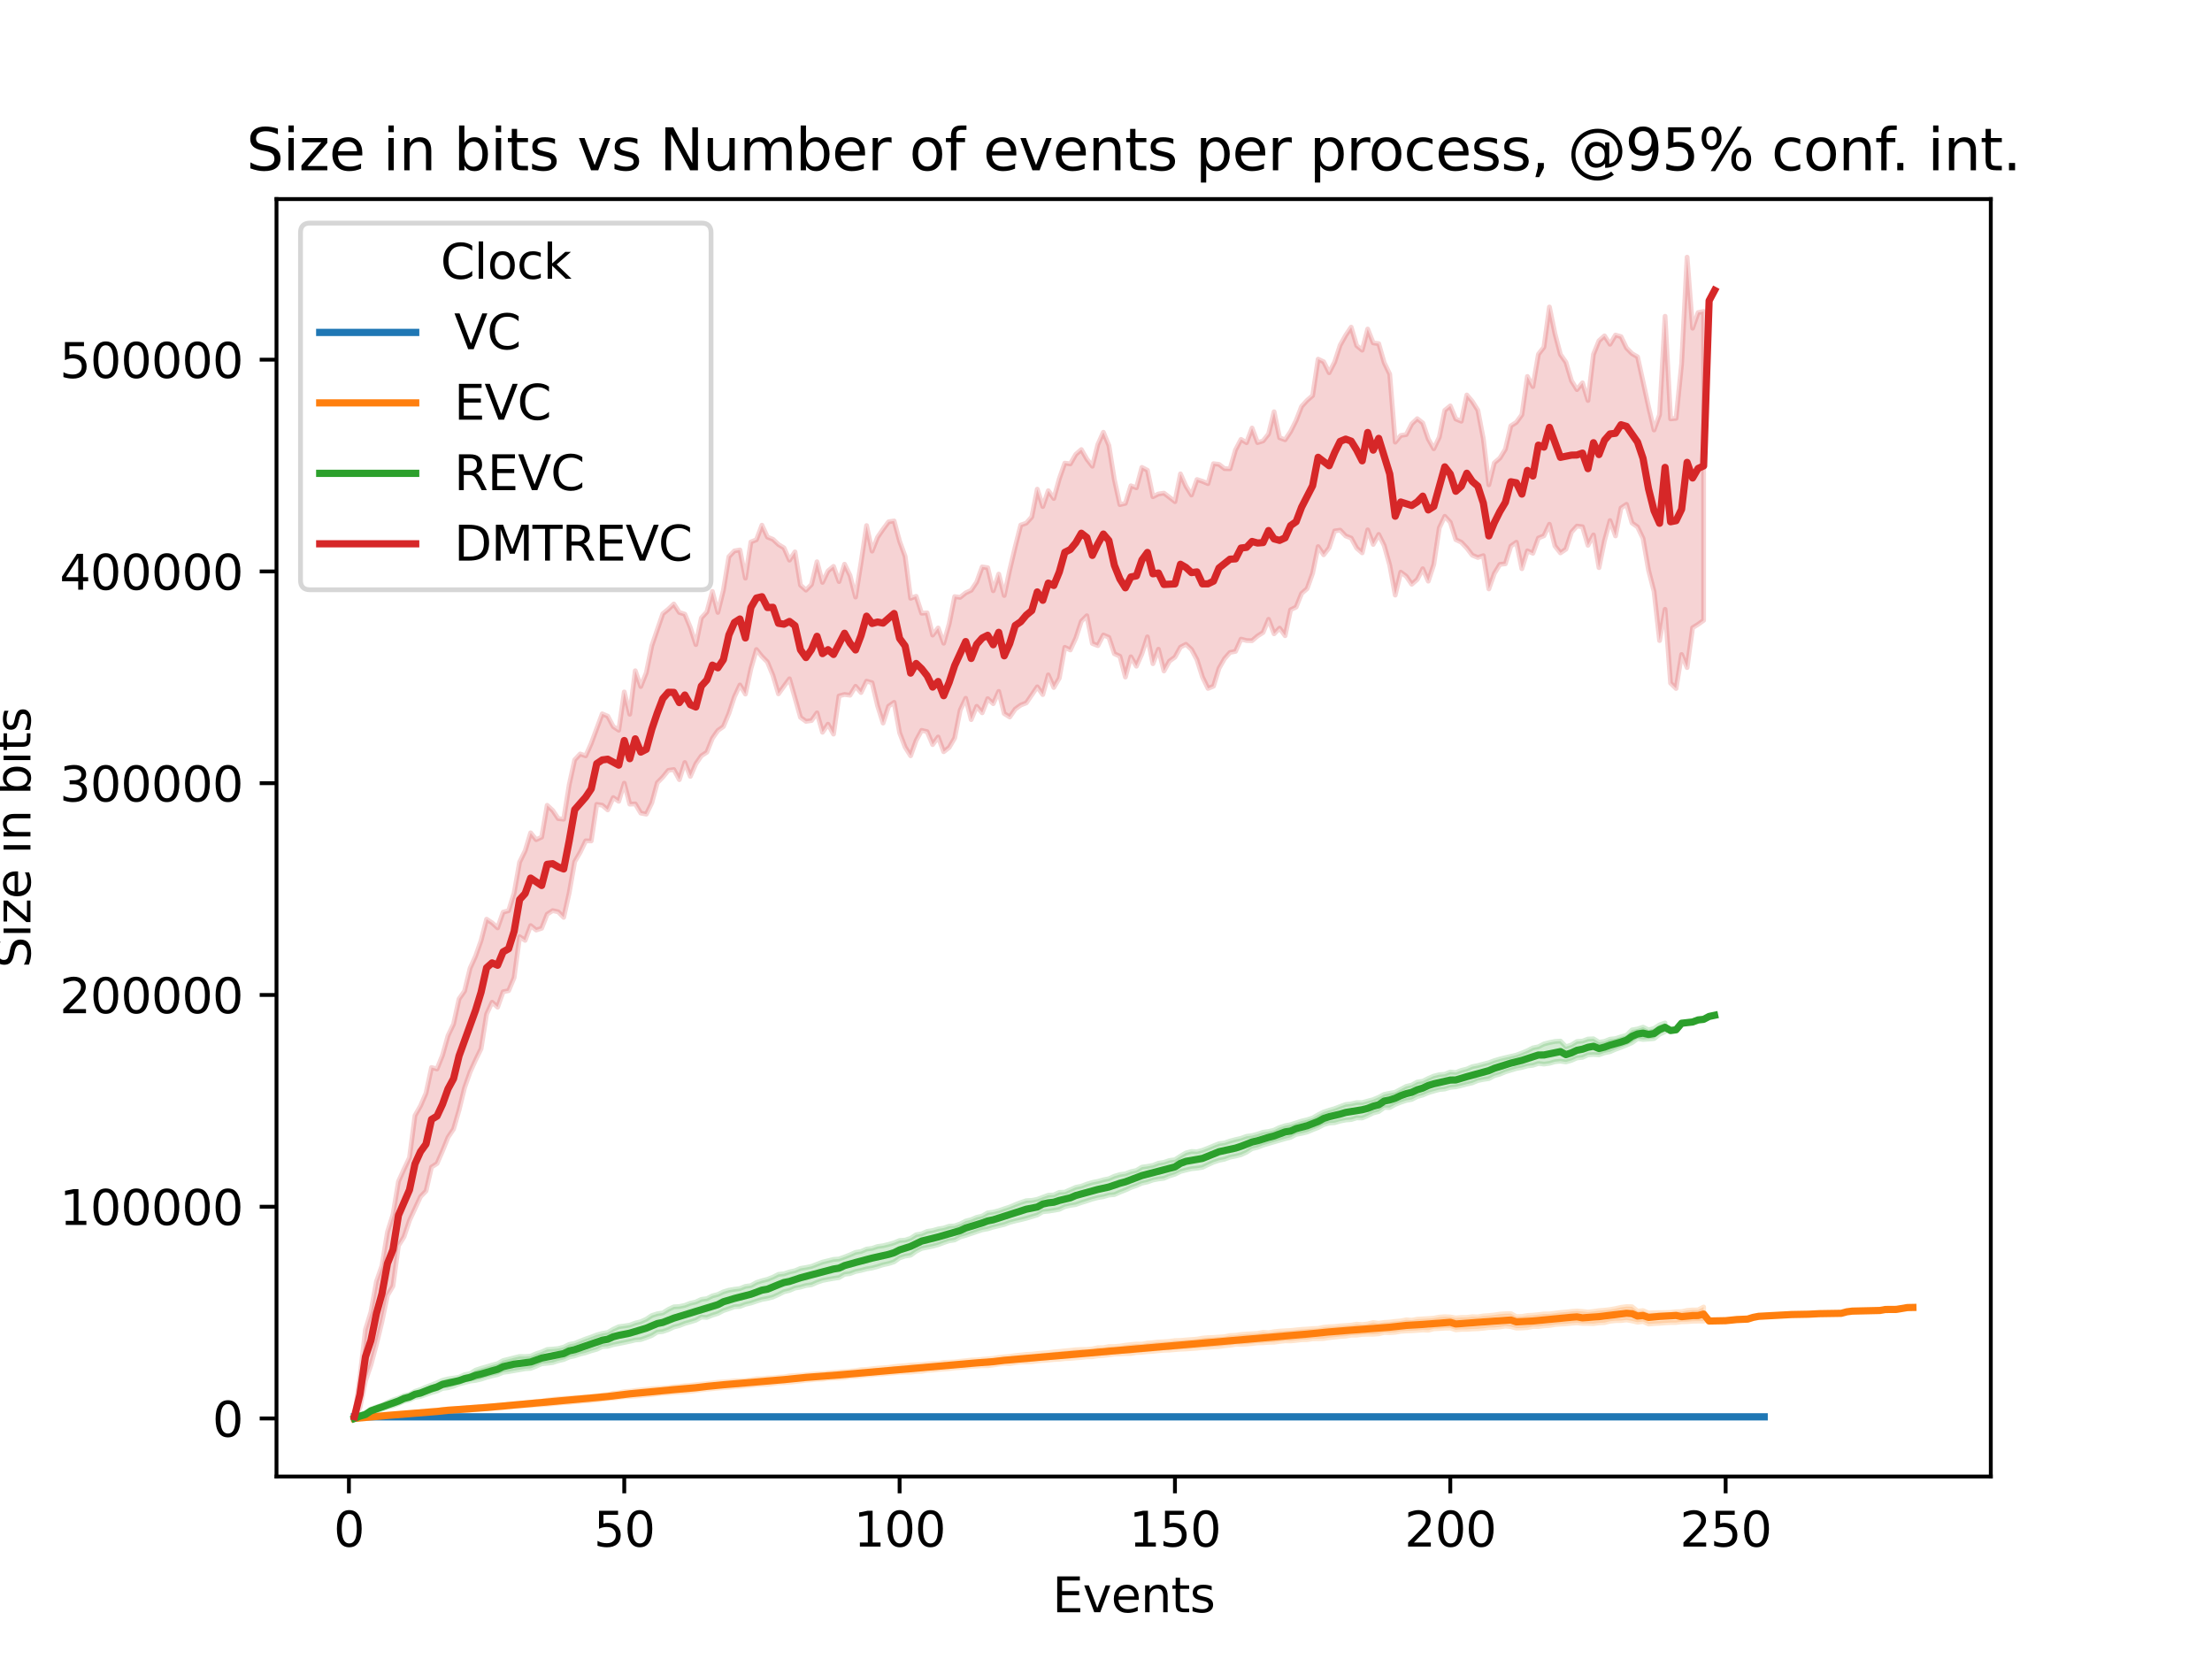 <?xml version="1.0" encoding="utf-8" standalone="no"?>
<!DOCTYPE svg PUBLIC "-//W3C//DTD SVG 1.1//EN"
  "http://www.w3.org/Graphics/SVG/1.1/DTD/svg11.dtd">
<svg xmlns:xlink="http://www.w3.org/1999/xlink" width="460.8pt" height="345.6pt" viewBox="0 0 460.8 345.6" xmlns="http://www.w3.org/2000/svg" version="1.1">
 <defs>
  <style type="text/css">*{stroke-linejoin: round; stroke-linecap: butt}</style>
 </defs>
 <g id="figure_1">
  <g id="patch_1">
   <path d="M 0 345.6 
L 460.8 345.6 
L 460.8 0 
L 0 0 
z
" style="fill: #ffffff"/>
  </g>
  <g id="axes_1">
   <g id="patch_2">
    <path d="M 57.6 307.584 
L 414.72 307.584 
L 414.72 41.472 
L 57.6 41.472 
z
" style="fill: #ffffff"/>
   </g>
   <g id="PolyCollection_1">
    <defs>
     <path id="ma4d77f2893" d="M 73.833 -50.449 
L 73.833 -50.449 
L 74.98 -50.449 
L 76.127 -50.449 
L 77.274 -50.449 
L 78.421 -50.449 
L 79.569 -50.449 
L 80.716 -50.449 
L 81.863 -50.449 
L 83.01 -50.449 
L 84.157 -50.449 
L 85.305 -50.449 
L 86.452 -50.449 
L 87.599 -50.449 
L 88.746 -50.449 
L 89.893 -50.449 
L 91.041 -50.449 
L 92.188 -50.449 
L 93.335 -50.449 
L 94.482 -50.449 
L 95.629 -50.449 
L 96.777 -50.449 
L 97.924 -50.449 
L 99.071 -50.449 
L 100.218 -50.449 
L 101.365 -50.449 
L 102.512 -50.449 
L 103.66 -50.449 
L 104.807 -50.449 
L 105.954 -50.449 
L 107.101 -50.449 
L 108.248 -50.449 
L 109.396 -50.449 
L 110.543 -50.449 
L 111.69 -50.449 
L 112.837 -50.449 
L 113.984 -50.449 
L 115.132 -50.449 
L 116.279 -50.449 
L 117.426 -50.449 
L 118.573 -50.449 
L 119.72 -50.449 
L 120.867 -50.449 
L 122.015 -50.449 
L 123.162 -50.449 
L 124.309 -50.449 
L 125.456 -50.449 
L 126.603 -50.449 
L 127.751 -50.449 
L 128.898 -50.449 
L 130.045 -50.449 
L 131.192 -50.449 
L 132.339 -50.449 
L 133.487 -50.449 
L 134.634 -50.449 
L 135.781 -50.449 
L 136.928 -50.449 
L 138.075 -50.449 
L 139.223 -50.449 
L 140.37 -50.449 
L 141.517 -50.449 
L 142.664 -50.449 
L 143.811 -50.449 
L 144.958 -50.449 
L 146.106 -50.449 
L 147.253 -50.449 
L 148.4 -50.449 
L 149.547 -50.449 
L 150.694 -50.449 
L 151.842 -50.449 
L 152.989 -50.449 
L 154.136 -50.449 
L 155.283 -50.449 
L 156.43 -50.449 
L 157.578 -50.449 
L 158.725 -50.449 
L 159.872 -50.449 
L 161.019 -50.449 
L 162.166 -50.449 
L 163.313 -50.449 
L 164.461 -50.449 
L 165.608 -50.449 
L 166.755 -50.449 
L 167.902 -50.449 
L 169.049 -50.449 
L 170.197 -50.449 
L 171.344 -50.449 
L 172.491 -50.449 
L 173.638 -50.449 
L 174.785 -50.449 
L 175.933 -50.449 
L 177.08 -50.449 
L 178.227 -50.449 
L 179.374 -50.449 
L 180.521 -50.449 
L 181.669 -50.449 
L 182.816 -50.449 
L 183.963 -50.449 
L 185.11 -50.449 
L 186.257 -50.449 
L 187.404 -50.449 
L 188.552 -50.449 
L 189.699 -50.449 
L 190.846 -50.449 
L 191.993 -50.449 
L 193.14 -50.449 
L 194.288 -50.449 
L 195.435 -50.449 
L 196.582 -50.449 
L 197.729 -50.449 
L 198.876 -50.449 
L 200.024 -50.449 
L 201.171 -50.449 
L 202.318 -50.449 
L 203.465 -50.449 
L 204.612 -50.449 
L 205.759 -50.449 
L 206.907 -50.449 
L 208.054 -50.449 
L 209.201 -50.449 
L 210.348 -50.449 
L 211.495 -50.449 
L 212.643 -50.449 
L 213.79 -50.449 
L 214.937 -50.449 
L 216.084 -50.449 
L 217.231 -50.449 
L 218.379 -50.449 
L 219.526 -50.449 
L 220.673 -50.449 
L 221.82 -50.449 
L 222.967 -50.449 
L 224.115 -50.449 
L 225.262 -50.449 
L 226.409 -50.449 
L 227.556 -50.449 
L 228.703 -50.449 
L 229.85 -50.449 
L 230.998 -50.449 
L 232.145 -50.449 
L 233.292 -50.449 
L 234.439 -50.449 
L 235.586 -50.449 
L 236.734 -50.449 
L 237.881 -50.449 
L 239.028 -50.449 
L 240.175 -50.449 
L 241.322 -50.449 
L 242.47 -50.449 
L 243.617 -50.449 
L 244.764 -50.449 
L 245.911 -50.449 
L 247.058 -50.449 
L 248.205 -50.449 
L 249.353 -50.449 
L 250.5 -50.449 
L 251.647 -50.449 
L 252.794 -50.449 
L 253.941 -50.449 
L 255.089 -50.449 
L 256.236 -50.449 
L 257.383 -50.449 
L 258.53 -50.449 
L 259.677 -50.449 
L 260.825 -50.449 
L 261.972 -50.449 
L 263.119 -50.449 
L 264.266 -50.449 
L 265.413 -50.449 
L 266.561 -50.449 
L 267.708 -50.449 
L 268.855 -50.449 
L 270.002 -50.449 
L 271.149 -50.449 
L 272.296 -50.449 
L 273.444 -50.449 
L 274.591 -50.449 
L 275.738 -50.449 
L 276.885 -50.449 
L 278.032 -50.449 
L 279.18 -50.449 
L 280.327 -50.449 
L 281.474 -50.449 
L 282.621 -50.449 
L 283.768 -50.449 
L 284.916 -50.449 
L 286.063 -50.449 
L 287.21 -50.449 
L 288.357 -50.449 
L 289.504 -50.449 
L 290.651 -50.449 
L 291.799 -50.449 
L 292.946 -50.449 
L 294.093 -50.449 
L 295.24 -50.449 
L 296.387 -50.449 
L 297.535 -50.449 
L 298.682 -50.449 
L 299.829 -50.449 
L 300.976 -50.449 
L 302.123 -50.449 
L 303.271 -50.449 
L 304.418 -50.449 
L 305.565 -50.449 
L 306.712 -50.449 
L 307.859 -50.449 
L 309.007 -50.449 
L 310.154 -50.449 
L 311.301 -50.449 
L 312.448 -50.449 
L 313.595 -50.449 
L 314.742 -50.449 
L 315.89 -50.449 
L 317.037 -50.449 
L 318.184 -50.449 
L 319.331 -50.449 
L 320.478 -50.449 
L 321.626 -50.449 
L 322.773 -50.449 
L 323.92 -50.449 
L 325.067 -50.449 
L 326.214 -50.449 
L 327.362 -50.449 
L 328.509 -50.449 
L 329.656 -50.449 
L 330.803 -50.449 
L 331.95 -50.449 
L 333.097 -50.449 
L 334.245 -50.449 
L 335.392 -50.449 
L 336.539 -50.449 
L 337.686 -50.449 
L 338.833 -50.449 
L 339.981 -50.449 
L 341.128 -50.449 
L 342.275 -50.449 
L 343.422 -50.449 
L 344.569 -50.449 
L 345.717 -50.449 
L 346.864 -50.449 
L 348.011 -50.449 
L 349.158 -50.449 
L 350.305 -50.449 
L 351.453 -50.449 
L 352.6 -50.449 
L 353.747 -50.449 
L 354.894 -50.449 
L 356.041 -50.449 
L 357.188 -50.449 
L 358.336 -50.449 
L 359.483 -50.449 
L 360.63 -50.449 
L 361.777 -50.449 
L 362.924 -50.449 
L 364.072 -50.449 
L 365.219 -50.449 
L 366.366 -50.449 
L 367.513 -50.449 
L 367.513 -50.449 
L 367.513 -50.449 
L 366.366 -50.449 
L 365.219 -50.449 
L 364.072 -50.449 
L 362.924 -50.449 
L 361.777 -50.449 
L 360.63 -50.449 
L 359.483 -50.449 
L 358.336 -50.449 
L 357.188 -50.449 
L 356.041 -50.449 
L 354.894 -50.449 
L 353.747 -50.449 
L 352.6 -50.449 
L 351.453 -50.449 
L 350.305 -50.449 
L 349.158 -50.449 
L 348.011 -50.449 
L 346.864 -50.449 
L 345.717 -50.449 
L 344.569 -50.449 
L 343.422 -50.449 
L 342.275 -50.449 
L 341.128 -50.449 
L 339.981 -50.449 
L 338.833 -50.449 
L 337.686 -50.449 
L 336.539 -50.449 
L 335.392 -50.449 
L 334.245 -50.449 
L 333.097 -50.449 
L 331.95 -50.449 
L 330.803 -50.449 
L 329.656 -50.449 
L 328.509 -50.449 
L 327.362 -50.449 
L 326.214 -50.449 
L 325.067 -50.449 
L 323.92 -50.449 
L 322.773 -50.449 
L 321.626 -50.449 
L 320.478 -50.449 
L 319.331 -50.449 
L 318.184 -50.449 
L 317.037 -50.449 
L 315.89 -50.449 
L 314.742 -50.449 
L 313.595 -50.449 
L 312.448 -50.449 
L 311.301 -50.449 
L 310.154 -50.449 
L 309.007 -50.449 
L 307.859 -50.449 
L 306.712 -50.449 
L 305.565 -50.449 
L 304.418 -50.449 
L 303.271 -50.449 
L 302.123 -50.449 
L 300.976 -50.449 
L 299.829 -50.449 
L 298.682 -50.449 
L 297.535 -50.449 
L 296.387 -50.449 
L 295.24 -50.449 
L 294.093 -50.449 
L 292.946 -50.449 
L 291.799 -50.449 
L 290.651 -50.449 
L 289.504 -50.449 
L 288.357 -50.449 
L 287.21 -50.449 
L 286.063 -50.449 
L 284.916 -50.449 
L 283.768 -50.449 
L 282.621 -50.449 
L 281.474 -50.449 
L 280.327 -50.449 
L 279.18 -50.449 
L 278.032 -50.449 
L 276.885 -50.449 
L 275.738 -50.449 
L 274.591 -50.449 
L 273.444 -50.449 
L 272.296 -50.449 
L 271.149 -50.449 
L 270.002 -50.449 
L 268.855 -50.449 
L 267.708 -50.449 
L 266.561 -50.449 
L 265.413 -50.449 
L 264.266 -50.449 
L 263.119 -50.449 
L 261.972 -50.449 
L 260.825 -50.449 
L 259.677 -50.449 
L 258.53 -50.449 
L 257.383 -50.449 
L 256.236 -50.449 
L 255.089 -50.449 
L 253.941 -50.449 
L 252.794 -50.449 
L 251.647 -50.449 
L 250.5 -50.449 
L 249.353 -50.449 
L 248.205 -50.449 
L 247.058 -50.449 
L 245.911 -50.449 
L 244.764 -50.449 
L 243.617 -50.449 
L 242.47 -50.449 
L 241.322 -50.449 
L 240.175 -50.449 
L 239.028 -50.449 
L 237.881 -50.449 
L 236.734 -50.449 
L 235.586 -50.449 
L 234.439 -50.449 
L 233.292 -50.449 
L 232.145 -50.449 
L 230.998 -50.449 
L 229.85 -50.449 
L 228.703 -50.449 
L 227.556 -50.449 
L 226.409 -50.449 
L 225.262 -50.449 
L 224.115 -50.449 
L 222.967 -50.449 
L 221.82 -50.449 
L 220.673 -50.449 
L 219.526 -50.449 
L 218.379 -50.449 
L 217.231 -50.449 
L 216.084 -50.449 
L 214.937 -50.449 
L 213.79 -50.449 
L 212.643 -50.449 
L 211.495 -50.449 
L 210.348 -50.449 
L 209.201 -50.449 
L 208.054 -50.449 
L 206.907 -50.449 
L 205.759 -50.449 
L 204.612 -50.449 
L 203.465 -50.449 
L 202.318 -50.449 
L 201.171 -50.449 
L 200.024 -50.449 
L 198.876 -50.449 
L 197.729 -50.449 
L 196.582 -50.449 
L 195.435 -50.449 
L 194.288 -50.449 
L 193.14 -50.449 
L 191.993 -50.449 
L 190.846 -50.449 
L 189.699 -50.449 
L 188.552 -50.449 
L 187.404 -50.449 
L 186.257 -50.449 
L 185.11 -50.449 
L 183.963 -50.449 
L 182.816 -50.449 
L 181.669 -50.449 
L 180.521 -50.449 
L 179.374 -50.449 
L 178.227 -50.449 
L 177.08 -50.449 
L 175.933 -50.449 
L 174.785 -50.449 
L 173.638 -50.449 
L 172.491 -50.449 
L 171.344 -50.449 
L 170.197 -50.449 
L 169.049 -50.449 
L 167.902 -50.449 
L 166.755 -50.449 
L 165.608 -50.449 
L 164.461 -50.449 
L 163.313 -50.449 
L 162.166 -50.449 
L 161.019 -50.449 
L 159.872 -50.449 
L 158.725 -50.449 
L 157.578 -50.449 
L 156.43 -50.449 
L 155.283 -50.449 
L 154.136 -50.449 
L 152.989 -50.449 
L 151.842 -50.449 
L 150.694 -50.449 
L 149.547 -50.449 
L 148.4 -50.449 
L 147.253 -50.449 
L 146.106 -50.449 
L 144.958 -50.449 
L 143.811 -50.449 
L 142.664 -50.449 
L 141.517 -50.449 
L 140.37 -50.449 
L 139.223 -50.449 
L 138.075 -50.449 
L 136.928 -50.449 
L 135.781 -50.449 
L 134.634 -50.449 
L 133.487 -50.449 
L 132.339 -50.449 
L 131.192 -50.449 
L 130.045 -50.449 
L 128.898 -50.449 
L 127.751 -50.449 
L 126.603 -50.449 
L 125.456 -50.449 
L 124.309 -50.449 
L 123.162 -50.449 
L 122.015 -50.449 
L 120.867 -50.449 
L 119.72 -50.449 
L 118.573 -50.449 
L 117.426 -50.449 
L 116.279 -50.449 
L 115.132 -50.449 
L 113.984 -50.449 
L 112.837 -50.449 
L 111.69 -50.449 
L 110.543 -50.449 
L 109.396 -50.449 
L 108.248 -50.449 
L 107.101 -50.449 
L 105.954 -50.449 
L 104.807 -50.449 
L 103.66 -50.449 
L 102.512 -50.449 
L 101.365 -50.449 
L 100.218 -50.449 
L 99.071 -50.449 
L 97.924 -50.449 
L 96.777 -50.449 
L 95.629 -50.449 
L 94.482 -50.449 
L 93.335 -50.449 
L 92.188 -50.449 
L 91.041 -50.449 
L 89.893 -50.449 
L 88.746 -50.449 
L 87.599 -50.449 
L 86.452 -50.449 
L 85.305 -50.449 
L 84.157 -50.449 
L 83.01 -50.449 
L 81.863 -50.449 
L 80.716 -50.449 
L 79.569 -50.449 
L 78.421 -50.449 
L 77.274 -50.449 
L 76.127 -50.449 
L 74.98 -50.449 
L 73.833 -50.449 
z
" style="stroke: #1f77b4; stroke-opacity: 0.2"/>
    </defs>
    <g clip-path="url(#pbac0b5a141)">
     <use xlink:href="#ma4d77f2893" x="0" y="345.6" style="fill: #1f77b4; fill-opacity: 0.2; stroke: #1f77b4; stroke-opacity: 0.2"/>
    </g>
   </g>
   <g id="PolyCollection_2">
    <defs>
     <path id="me13fec51fa" d="M 73.833 -50.112 
L 73.833 -50.112 
L 74.98 -50.153 
L 76.127 -50.22 
L 77.274 -50.301 
L 78.421 -50.409 
L 79.569 -50.555 
L 80.716 -50.611 
L 81.863 -50.698 
L 83.01 -50.776 
L 84.157 -50.869 
L 85.305 -50.919 
L 86.452 -50.997 
L 87.599 -51.092 
L 88.746 -51.121 
L 89.893 -51.208 
L 91.041 -51.323 
L 92.188 -51.506 
L 93.335 -51.567 
L 94.482 -51.649 
L 95.629 -51.742 
L 96.777 -51.795 
L 97.924 -51.853 
L 99.071 -51.954 
L 100.218 -52.068 
L 101.365 -52.12 
L 102.512 -52.211 
L 103.66 -52.328 
L 104.807 -52.358 
L 105.954 -52.562 
L 107.101 -52.651 
L 108.248 -52.713 
L 109.396 -52.763 
L 110.543 -52.822 
L 111.69 -52.93 
L 112.837 -52.974 
L 113.984 -53.058 
L 115.132 -53.168 
L 116.279 -53.297 
L 117.426 -53.399 
L 118.573 -53.445 
L 119.72 -53.586 
L 120.867 -53.665 
L 122.015 -53.755 
L 123.162 -53.827 
L 124.309 -53.975 
L 125.456 -54.085 
L 126.603 -54.28 
L 127.751 -54.346 
L 128.898 -54.478 
L 130.045 -54.638 
L 131.192 -54.694 
L 132.339 -54.764 
L 133.487 -54.864 
L 134.634 -55 
L 135.781 -55.067 
L 136.928 -55.235 
L 138.075 -55.346 
L 139.223 -55.411 
L 140.37 -55.521 
L 141.517 -55.596 
L 142.664 -55.658 
L 143.811 -55.761 
L 144.958 -55.921 
L 146.106 -56.082 
L 147.253 -56.212 
L 148.4 -56.31 
L 149.547 -56.415 
L 150.694 -56.519 
L 151.842 -56.596 
L 152.989 -56.706 
L 154.136 -56.793 
L 155.283 -56.882 
L 156.43 -57.003 
L 157.578 -57.117 
L 158.725 -57.208 
L 159.872 -57.214 
L 161.019 -57.365 
L 162.166 -57.541 
L 163.313 -57.573 
L 164.461 -57.667 
L 165.608 -57.769 
L 166.755 -57.914 
L 167.902 -58.066 
L 169.049 -58.155 
L 170.197 -58.261 
L 171.344 -58.303 
L 172.491 -58.451 
L 173.638 -58.527 
L 174.785 -58.542 
L 175.933 -58.646 
L 177.08 -58.837 
L 178.227 -58.879 
L 179.374 -59.001 
L 180.521 -59.16 
L 181.669 -59.206 
L 182.816 -59.35 
L 183.963 -59.396 
L 185.11 -59.511 
L 186.257 -59.603 
L 187.404 -59.72 
L 188.552 -59.753 
L 189.699 -59.759 
L 190.846 -59.887 
L 191.993 -59.93 
L 193.14 -60.139 
L 194.288 -60.189 
L 195.435 -60.319 
L 196.582 -60.413 
L 197.729 -60.493 
L 198.876 -60.637 
L 200.024 -60.713 
L 201.171 -60.813 
L 202.318 -60.97 
L 203.465 -61.024 
L 204.612 -61.098 
L 205.759 -61.086 
L 206.907 -61.247 
L 208.054 -61.425 
L 209.201 -61.565 
L 210.348 -61.539 
L 211.495 -61.732 
L 212.643 -61.869 
L 213.79 -61.88 
L 214.937 -61.926 
L 216.084 -62.085 
L 217.231 -62.186 
L 218.379 -62.263 
L 219.526 -62.387 
L 220.673 -62.434 
L 221.82 -62.569 
L 222.967 -62.615 
L 224.115 -62.722 
L 225.262 -62.812 
L 226.409 -62.948 
L 227.556 -62.966 
L 228.703 -63.146 
L 229.85 -63.221 
L 230.998 -63.354 
L 232.145 -63.523 
L 233.292 -63.556 
L 234.439 -63.62 
L 235.586 -63.636 
L 236.734 -63.84 
L 237.881 -63.894 
L 239.028 -64.019 
L 240.175 -64.088 
L 241.322 -64.22 
L 242.47 -64.315 
L 243.617 -64.344 
L 244.764 -64.446 
L 245.911 -64.539 
L 247.058 -64.582 
L 248.205 -64.664 
L 249.353 -64.741 
L 250.5 -64.869 
L 251.647 -64.916 
L 252.794 -65.027 
L 253.941 -65.088 
L 255.089 -65.248 
L 256.236 -65.356 
L 257.383 -65.551 
L 258.53 -65.541 
L 259.677 -65.593 
L 260.825 -65.707 
L 261.972 -65.849 
L 263.119 -65.873 
L 264.266 -65.968 
L 265.413 -65.982 
L 266.561 -66.152 
L 267.708 -66.277 
L 268.855 -66.256 
L 270.002 -66.365 
L 271.149 -66.507 
L 272.296 -66.531 
L 273.444 -66.706 
L 274.591 -66.722 
L 275.738 -66.756 
L 276.885 -66.935 
L 278.032 -67.057 
L 279.18 -67.185 
L 280.327 -67.254 
L 281.474 -67.457 
L 282.621 -67.458 
L 283.768 -67.611 
L 284.916 -67.649 
L 286.063 -67.647 
L 287.21 -67.739 
L 288.357 -68.024 
L 289.504 -67.986 
L 290.651 -68.055 
L 291.799 -68.263 
L 292.946 -68.339 
L 294.093 -68.383 
L 295.24 -68.449 
L 296.387 -68.545 
L 297.535 -68.486 
L 298.682 -68.785 
L 299.829 -68.836 
L 300.976 -68.913 
L 302.123 -68.929 
L 303.271 -68.565 
L 304.418 -68.667 
L 305.565 -68.67 
L 306.712 -68.757 
L 307.859 -68.791 
L 309.007 -68.898 
L 310.154 -69.041 
L 311.301 -69.071 
L 312.448 -69.17 
L 313.595 -69.349 
L 314.742 -69.235 
L 315.89 -68.924 
L 317.037 -68.955 
L 318.184 -69.024 
L 319.331 -69.263 
L 320.478 -69.251 
L 321.626 -69.405 
L 322.773 -69.467 
L 323.92 -69.665 
L 325.067 -69.759 
L 326.214 -69.821 
L 327.362 -69.934 
L 328.509 -70.016 
L 329.656 -69.899 
L 330.803 -69.899 
L 331.95 -69.86 
L 333.097 -70.024 
L 334.245 -70.07 
L 335.392 -70.364 
L 336.539 -70.484 
L 337.686 -70.495 
L 338.833 -70.634 
L 339.981 -70.43 
L 341.128 -70.154 
L 342.275 -70.309 
L 343.422 -69.776 
L 344.569 -69.873 
L 345.717 -69.929 
L 346.864 -70.021 
L 348.011 -70.087 
L 349.158 -70.093 
L 350.305 -70.259 
L 351.453 -70.268 
L 352.6 -70.361 
L 353.747 -70.378 
L 354.894 -70.386 
L 354.894 -73.327 
L 354.894 -73.327 
L 353.747 -72.72 
L 352.6 -72.714 
L 351.453 -72.614 
L 350.305 -72.368 
L 349.158 -72.345 
L 348.011 -72.211 
L 346.864 -72.17 
L 345.717 -72.159 
L 344.569 -72.133 
L 343.422 -72.08 
L 342.275 -72.581 
L 341.128 -72.466 
L 339.981 -73.392 
L 338.833 -73.414 
L 337.686 -73.263 
L 336.539 -72.999 
L 335.392 -72.793 
L 334.245 -72.661 
L 333.097 -72.571 
L 331.95 -72.404 
L 330.803 -72.275 
L 329.656 -72.406 
L 328.509 -72.501 
L 327.362 -72.413 
L 326.214 -72.28 
L 325.067 -72.184 
L 323.92 -72.035 
L 322.773 -71.894 
L 321.626 -71.882 
L 320.478 -71.744 
L 319.331 -71.631 
L 318.184 -71.565 
L 317.037 -71.363 
L 315.89 -71.334 
L 314.742 -71.958 
L 313.595 -71.927 
L 312.448 -71.85 
L 311.301 -71.666 
L 310.154 -71.549 
L 309.007 -71.474 
L 307.859 -71.273 
L 306.712 -71.312 
L 305.565 -71.172 
L 304.418 -71.158 
L 303.271 -71.045 
L 302.123 -71.258 
L 300.976 -71.306 
L 299.829 -71.226 
L 298.682 -71.007 
L 297.535 -70.924 
L 296.387 -70.858 
L 295.24 -70.796 
L 294.093 -70.575 
L 292.946 -70.661 
L 291.799 -70.429 
L 290.651 -70.334 
L 289.504 -70.195 
L 288.357 -70.118 
L 287.21 -69.944 
L 286.063 -70.098 
L 284.916 -69.799 
L 283.768 -69.665 
L 282.621 -69.754 
L 281.474 -69.55 
L 280.327 -69.47 
L 279.18 -69.398 
L 278.032 -69.26 
L 276.885 -69.22 
L 275.738 -69.115 
L 274.591 -68.874 
L 273.444 -68.831 
L 272.296 -68.739 
L 271.149 -68.667 
L 270.002 -68.559 
L 268.855 -68.431 
L 267.708 -68.373 
L 266.561 -68.305 
L 265.413 -68.181 
L 264.266 -67.962 
L 263.119 -68.054 
L 261.972 -67.822 
L 260.825 -67.753 
L 259.677 -67.701 
L 258.53 -67.606 
L 257.383 -67.432 
L 256.236 -67.387 
L 255.089 -67.14 
L 253.941 -67.065 
L 252.794 -66.985 
L 251.647 -66.949 
L 250.5 -66.849 
L 249.353 -66.641 
L 248.205 -66.557 
L 247.058 -66.471 
L 245.911 -66.363 
L 244.764 -66.336 
L 243.617 -66.168 
L 242.47 -66.087 
L 241.322 -66.04 
L 240.175 -65.902 
L 239.028 -65.814 
L 237.881 -65.595 
L 236.734 -65.612 
L 235.586 -65.503 
L 234.439 -65.369 
L 233.292 -65.189 
L 232.145 -65.09 
L 230.998 -65.09 
L 229.85 -64.845 
L 228.703 -64.856 
L 227.556 -64.594 
L 226.409 -64.496 
L 225.262 -64.48 
L 224.115 -64.43 
L 222.967 -64.299 
L 221.82 -64.192 
L 220.673 -64.069 
L 219.526 -63.974 
L 218.379 -63.819 
L 217.231 -63.738 
L 216.084 -63.642 
L 214.937 -63.502 
L 213.79 -63.455 
L 212.643 -63.325 
L 211.495 -63.213 
L 210.348 -63.041 
L 209.201 -62.938 
L 208.054 -62.826 
L 206.907 -62.623 
L 205.759 -62.535 
L 204.612 -62.43 
L 203.465 -62.311 
L 202.318 -62.278 
L 201.171 -62.138 
L 200.024 -62.025 
L 198.876 -61.885 
L 197.729 -61.835 
L 196.582 -61.784 
L 195.435 -61.59 
L 194.288 -61.561 
L 193.14 -61.475 
L 191.993 -61.34 
L 190.846 -61.29 
L 189.699 -61.229 
L 188.552 -61.099 
L 187.404 -61.029 
L 186.257 -60.912 
L 185.11 -60.749 
L 183.963 -60.661 
L 182.816 -60.594 
L 181.669 -60.459 
L 180.521 -60.329 
L 179.374 -60.272 
L 178.227 -60.076 
L 177.08 -59.97 
L 175.933 -59.878 
L 174.785 -59.793 
L 173.638 -59.688 
L 172.491 -59.595 
L 171.344 -59.484 
L 170.197 -59.429 
L 169.049 -59.334 
L 167.902 -59.214 
L 166.755 -59.118 
L 165.608 -59.062 
L 164.461 -58.977 
L 163.313 -58.769 
L 162.166 -58.706 
L 161.019 -58.559 
L 159.872 -58.537 
L 158.725 -58.39 
L 157.578 -58.378 
L 156.43 -58.164 
L 155.283 -58.032 
L 154.136 -57.975 
L 152.989 -57.955 
L 151.842 -57.818 
L 150.694 -57.742 
L 149.547 -57.66 
L 148.4 -57.509 
L 147.253 -57.369 
L 146.106 -57.263 
L 144.958 -57.159 
L 143.811 -57.015 
L 142.664 -56.944 
L 141.517 -56.789 
L 140.37 -56.702 
L 139.223 -56.547 
L 138.075 -56.447 
L 136.928 -56.382 
L 135.781 -56.304 
L 134.634 -56.175 
L 133.487 -56.064 
L 132.339 -55.936 
L 131.192 -55.776 
L 130.045 -55.697 
L 128.898 -55.462 
L 127.751 -55.382 
L 126.603 -55.078 
L 125.456 -54.99 
L 124.309 -54.772 
L 123.162 -54.672 
L 122.015 -54.599 
L 120.867 -54.535 
L 119.72 -54.475 
L 118.573 -54.363 
L 117.426 -54.287 
L 116.279 -54.214 
L 115.132 -54.093 
L 113.984 -53.947 
L 112.837 -53.713 
L 111.69 -53.671 
L 110.543 -53.491 
L 109.396 -53.354 
L 108.248 -53.29 
L 107.101 -53.177 
L 105.954 -53.084 
L 104.807 -52.898 
L 103.66 -52.838 
L 102.512 -52.757 
L 101.365 -52.677 
L 100.218 -52.604 
L 99.071 -52.544 
L 97.924 -52.406 
L 96.777 -52.336 
L 95.629 -52.203 
L 94.482 -52.118 
L 93.335 -52.08 
L 92.188 -52.007 
L 91.041 -51.789 
L 89.893 -51.746 
L 88.746 -51.678 
L 87.599 -51.516 
L 86.452 -51.393 
L 85.305 -51.269 
L 84.157 -51.229 
L 83.01 -51.117 
L 81.863 -50.942 
L 80.716 -50.867 
L 79.569 -50.821 
L 78.421 -50.726 
L 77.274 -50.559 
L 76.127 -50.386 
L 74.98 -50.242 
L 73.833 -50.112 
z
" style="stroke: #ff7f0e; stroke-opacity: 0.2"/>
    </defs>
    <g clip-path="url(#pbac0b5a141)">
     <use xlink:href="#me13fec51fa" x="0" y="345.6" style="fill: #ff7f0e; fill-opacity: 0.2; stroke: #ff7f0e; stroke-opacity: 0.2"/>
    </g>
   </g>
   <g id="PolyCollection_3">
    <defs>
     <path id="m035bc6332d" d="M 73.833 -50.126 
L 73.833 -50.126 
L 74.98 -50.379 
L 76.127 -50.631 
L 77.274 -51.278 
L 78.421 -51.672 
L 79.569 -52.021 
L 80.716 -52.45 
L 81.863 -52.757 
L 83.01 -53.197 
L 84.157 -53.691 
L 85.305 -53.976 
L 86.452 -54.498 
L 87.599 -54.695 
L 88.746 -55.104 
L 89.893 -55.5 
L 91.041 -55.817 
L 92.188 -56.363 
L 93.335 -56.507 
L 94.482 -56.816 
L 95.629 -57.303 
L 96.777 -57.578 
L 97.924 -57.893 
L 99.071 -58.029 
L 100.218 -58.301 
L 101.365 -58.674 
L 102.512 -58.986 
L 103.66 -59.234 
L 104.807 -59.71 
L 105.954 -59.865 
L 107.101 -60.067 
L 108.248 -60.263 
L 109.396 -60.468 
L 110.543 -60.545 
L 111.69 -60.994 
L 112.837 -61.499 
L 113.984 -61.614 
L 115.132 -61.749 
L 116.279 -62.12 
L 117.426 -62.389 
L 118.573 -62.898 
L 119.72 -63.146 
L 120.867 -63.531 
L 122.015 -63.807 
L 123.162 -64.199 
L 124.309 -64.514 
L 125.456 -65.066 
L 126.603 -65.149 
L 127.751 -65.477 
L 128.898 -65.699 
L 130.045 -65.932 
L 131.192 -66.17 
L 132.339 -66.454 
L 133.487 -66.549 
L 134.634 -66.947 
L 135.781 -67.392 
L 136.928 -68.096 
L 138.075 -68.225 
L 139.223 -68.617 
L 140.37 -69.157 
L 141.517 -69.445 
L 142.664 -69.903 
L 143.811 -70.227 
L 144.958 -70.577 
L 146.106 -71.232 
L 147.253 -71.162 
L 148.4 -71.625 
L 149.547 -71.979 
L 150.694 -72.579 
L 151.842 -72.967 
L 152.989 -73.376 
L 154.136 -73.437 
L 155.283 -73.882 
L 156.43 -74.148 
L 157.578 -74.541 
L 158.725 -74.903 
L 159.872 -75.105 
L 161.019 -75.4 
L 162.166 -75.914 
L 163.313 -76.501 
L 164.461 -76.777 
L 165.608 -77.265 
L 166.755 -77.471 
L 167.902 -77.801 
L 169.049 -77.954 
L 170.197 -78.456 
L 171.344 -78.853 
L 172.491 -79.078 
L 173.638 -79.284 
L 174.785 -79.456 
L 175.933 -80.133 
L 177.08 -80.284 
L 178.227 -80.719 
L 179.374 -80.957 
L 180.521 -81.262 
L 181.669 -81.451 
L 182.816 -81.753 
L 183.963 -82.123 
L 185.11 -82.371 
L 186.257 -82.74 
L 187.404 -83.556 
L 188.552 -83.935 
L 189.699 -84.119 
L 190.846 -84.939 
L 191.993 -85.523 
L 193.14 -85.761 
L 194.288 -85.996 
L 195.435 -86.299 
L 196.582 -86.735 
L 197.729 -87.117 
L 198.876 -87.297 
L 200.024 -87.916 
L 201.171 -88.238 
L 202.318 -88.633 
L 203.465 -89.018 
L 204.612 -89.408 
L 205.759 -89.613 
L 206.907 -89.966 
L 208.054 -90.239 
L 209.201 -90.519 
L 210.348 -90.959 
L 211.495 -91.258 
L 212.643 -91.512 
L 213.79 -91.805 
L 214.937 -92.151 
L 216.084 -92.498 
L 217.231 -93.175 
L 218.379 -93.283 
L 219.526 -93.464 
L 220.673 -93.672 
L 221.82 -94.239 
L 222.967 -94.49 
L 224.115 -94.671 
L 225.262 -95.076 
L 226.409 -95.431 
L 227.556 -95.813 
L 228.703 -96.11 
L 229.85 -96.306 
L 230.998 -96.64 
L 232.145 -96.746 
L 233.292 -97.253 
L 234.439 -97.695 
L 235.586 -98.223 
L 236.734 -98.624 
L 237.881 -99.125 
L 239.028 -99.372 
L 240.175 -99.776 
L 241.322 -100 
L 242.47 -100.145 
L 243.617 -100.64 
L 244.764 -100.987 
L 245.911 -101.559 
L 247.058 -101.863 
L 248.205 -102.129 
L 249.353 -102.238 
L 250.5 -102.425 
L 251.647 -102.977 
L 252.794 -103.499 
L 253.941 -103.884 
L 255.089 -104.116 
L 256.236 -104.53 
L 257.383 -104.761 
L 258.53 -105.058 
L 259.677 -105.577 
L 260.825 -106.32 
L 261.972 -106.582 
L 263.119 -107.039 
L 264.266 -107.378 
L 265.413 -107.714 
L 266.561 -108.053 
L 267.708 -108.39 
L 268.855 -108.674 
L 270.002 -109.28 
L 271.149 -109.499 
L 272.296 -109.775 
L 273.444 -110.258 
L 274.591 -110.705 
L 275.738 -111.318 
L 276.885 -111.639 
L 278.032 -111.725 
L 279.18 -112.052 
L 280.327 -112.28 
L 281.474 -112.368 
L 282.621 -112.726 
L 283.768 -112.702 
L 284.916 -113.193 
L 286.063 -113.75 
L 287.21 -114.038 
L 288.357 -114.886 
L 289.504 -114.881 
L 290.651 -115.517 
L 291.799 -115.978 
L 292.946 -116.355 
L 294.093 -116.572 
L 295.24 -117.16 
L 296.387 -117.48 
L 297.535 -117.974 
L 298.682 -118.311 
L 299.829 -118.619 
L 300.976 -118.738 
L 302.123 -119.087 
L 303.271 -119.196 
L 304.418 -119.462 
L 305.565 -119.76 
L 306.712 -120.023 
L 307.859 -120.496 
L 309.007 -120.731 
L 310.154 -120.907 
L 311.301 -121.507 
L 312.448 -121.835 
L 313.595 -122.316 
L 314.742 -122.667 
L 315.89 -123.014 
L 317.037 -123.222 
L 318.184 -123.547 
L 319.331 -123.681 
L 320.478 -124.064 
L 321.626 -123.934 
L 322.773 -124.092 
L 323.92 -124.419 
L 325.067 -124.543 
L 326.214 -124.377 
L 327.362 -124.706 
L 328.509 -125.209 
L 329.656 -125.335 
L 330.803 -125.861 
L 331.95 -125.937 
L 333.097 -125.865 
L 334.245 -126.277 
L 335.392 -126.506 
L 336.539 -127.007 
L 337.686 -127.434 
L 338.833 -127.889 
L 339.981 -128.389 
L 341.128 -129.229 
L 342.275 -129.065 
L 343.422 -129.141 
L 344.569 -129.242 
L 345.717 -130.154 
L 346.864 -130.675 
L 346.864 -132.502 
L 346.864 -132.502 
L 345.717 -132.101 
L 344.569 -131.361 
L 343.422 -131.059 
L 342.275 -131.628 
L 341.128 -131.25 
L 339.981 -131.045 
L 338.833 -129.933 
L 337.686 -129.612 
L 336.539 -129.236 
L 335.392 -129.117 
L 334.245 -128.651 
L 333.097 -128.486 
L 331.95 -129.205 
L 330.803 -129.145 
L 329.656 -128.721 
L 328.509 -128.631 
L 327.362 -127.916 
L 326.214 -127.543 
L 325.067 -128.727 
L 323.92 -128.64 
L 322.773 -128.419 
L 321.626 -128.119 
L 320.478 -127.539 
L 319.331 -127.306 
L 318.184 -126.71 
L 317.037 -126.241 
L 315.89 -125.809 
L 314.742 -125.535 
L 313.595 -125.274 
L 312.448 -124.996 
L 311.301 -124.653 
L 310.154 -124.223 
L 309.007 -123.934 
L 307.859 -123.624 
L 306.712 -123.395 
L 305.565 -122.901 
L 304.418 -122.613 
L 303.271 -122.169 
L 302.123 -122.285 
L 300.976 -121.814 
L 299.829 -121.723 
L 298.682 -121.43 
L 297.535 -120.94 
L 296.387 -120.369 
L 295.24 -120.188 
L 294.093 -119.557 
L 292.946 -119.285 
L 291.799 -118.679 
L 290.651 -118.066 
L 289.504 -117.857 
L 288.357 -117.618 
L 287.21 -117.015 
L 286.063 -116.533 
L 284.916 -116.219 
L 283.768 -115.909 
L 282.621 -115.909 
L 281.474 -115.642 
L 280.327 -115.511 
L 279.18 -115.09 
L 278.032 -114.652 
L 276.885 -114.319 
L 275.738 -113.944 
L 274.591 -113.365 
L 273.444 -112.7 
L 272.296 -112.332 
L 271.149 -112.064 
L 270.002 -111.687 
L 268.855 -111.313 
L 267.708 -111.086 
L 266.561 -110.723 
L 265.413 -110.17 
L 264.266 -109.889 
L 263.119 -109.733 
L 261.972 -109.34 
L 260.825 -109.035 
L 259.677 -108.883 
L 258.53 -108.467 
L 257.383 -108.206 
L 256.236 -107.897 
L 255.089 -107.498 
L 253.941 -107.347 
L 252.794 -106.895 
L 251.647 -106.418 
L 250.5 -105.981 
L 249.353 -105.672 
L 248.205 -105.725 
L 247.058 -105.423 
L 245.911 -104.756 
L 244.764 -104.013 
L 243.617 -103.846 
L 242.47 -103.458 
L 241.322 -103.285 
L 240.175 -102.829 
L 239.028 -102.621 
L 237.881 -102.462 
L 236.734 -101.767 
L 235.586 -101.513 
L 234.439 -101.075 
L 233.292 -100.917 
L 232.145 -100.572 
L 230.998 -100.054 
L 229.85 -99.812 
L 228.703 -99.494 
L 227.556 -99.278 
L 226.409 -98.926 
L 225.262 -98.49 
L 224.115 -98.26 
L 222.967 -97.759 
L 221.82 -97.258 
L 220.673 -97.209 
L 219.526 -96.671 
L 218.379 -96.613 
L 217.231 -96.192 
L 216.084 -95.757 
L 214.937 -95.535 
L 213.79 -95.47 
L 212.643 -95.091 
L 211.495 -94.643 
L 210.348 -94.162 
L 209.201 -93.788 
L 208.054 -93.384 
L 206.907 -93.098 
L 205.759 -92.942 
L 204.612 -92.276 
L 203.465 -92.008 
L 202.318 -91.523 
L 201.171 -91.22 
L 200.024 -90.634 
L 198.876 -90.227 
L 197.729 -90.154 
L 196.582 -89.774 
L 195.435 -89.587 
L 194.288 -89.257 
L 193.14 -89.08 
L 191.993 -88.571 
L 190.846 -88.376 
L 189.699 -87.635 
L 188.552 -87.262 
L 187.404 -87.181 
L 186.257 -86.699 
L 185.11 -86.372 
L 183.963 -86.093 
L 182.816 -85.933 
L 181.669 -85.547 
L 180.521 -85.398 
L 179.374 -84.894 
L 178.227 -84.71 
L 177.08 -84.197 
L 175.933 -83.743 
L 174.785 -83.338 
L 173.638 -83.244 
L 172.491 -82.961 
L 171.344 -82.684 
L 170.197 -82.239 
L 169.049 -81.794 
L 167.902 -81.555 
L 166.755 -81.37 
L 165.608 -80.886 
L 164.461 -80.631 
L 163.313 -80.25 
L 162.166 -80.129 
L 161.019 -79.544 
L 159.872 -79.091 
L 158.725 -78.799 
L 157.578 -78.433 
L 156.43 -77.783 
L 155.283 -77.625 
L 154.136 -77.172 
L 152.989 -77.024 
L 151.842 -76.833 
L 150.694 -76.488 
L 149.547 -75.936 
L 148.4 -75.638 
L 147.253 -75.072 
L 146.106 -74.91 
L 144.958 -74.372 
L 143.811 -74.114 
L 142.664 -73.669 
L 141.517 -73.428 
L 140.37 -73.36 
L 139.223 -72.817 
L 138.075 -72.104 
L 136.928 -71.917 
L 135.781 -71.553 
L 134.634 -70.787 
L 133.487 -70.266 
L 132.339 -69.984 
L 131.192 -69.549 
L 130.045 -69.372 
L 128.898 -69.22 
L 127.751 -68.694 
L 126.603 -68.022 
L 125.456 -67.823 
L 124.309 -67.507 
L 123.162 -67.072 
L 122.015 -66.68 
L 120.867 -66.22 
L 119.72 -65.759 
L 118.573 -65.535 
L 117.426 -64.964 
L 116.279 -64.677 
L 115.132 -64.557 
L 113.984 -64.474 
L 112.837 -63.967 
L 111.69 -63.593 
L 110.543 -63.093 
L 109.396 -63.002 
L 108.248 -63.023 
L 107.101 -62.749 
L 105.954 -62.457 
L 104.807 -62.172 
L 103.66 -61.528 
L 102.512 -61.222 
L 101.365 -60.877 
L 100.218 -60.559 
L 99.071 -60.174 
L 97.924 -59.442 
L 96.777 -59.227 
L 95.629 -58.707 
L 94.482 -58.514 
L 93.335 -58.353 
L 92.188 -58.062 
L 91.041 -57.537 
L 89.893 -57.079 
L 88.746 -56.648 
L 87.599 -56.145 
L 86.452 -55.758 
L 85.305 -55.129 
L 84.157 -54.861 
L 83.01 -54.331 
L 81.863 -53.976 
L 80.716 -53.457 
L 79.569 -52.855 
L 78.421 -52.517 
L 77.274 -52.082 
L 76.127 -51.249 
L 74.98 -50.831 
L 73.833 -50.126 
z
" style="stroke: #2ca02c; stroke-opacity: 0.2"/>
    </defs>
    <g clip-path="url(#pbac0b5a141)">
     <use xlink:href="#m035bc6332d" x="0" y="345.6" style="fill: #2ca02c; fill-opacity: 0.2; stroke: #2ca02c; stroke-opacity: 0.2"/>
    </g>
   </g>
   <g id="PolyCollection_4">
    <defs>
     <path id="m8b041dab7c" d="M 73.833 -50.465 
L 73.833 -50.465 
L 74.98 -52.328 
L 76.127 -57.92 
L 77.274 -61.265 
L 78.421 -65.545 
L 79.569 -70.267 
L 80.716 -75.753 
L 81.863 -77.694 
L 83.01 -86.117 
L 84.157 -87.945 
L 85.305 -91.354 
L 86.452 -93.828 
L 87.599 -96.31 
L 88.746 -97.494 
L 89.893 -102.477 
L 91.041 -103.22 
L 92.188 -105.838 
L 93.335 -108.691 
L 94.482 -110.395 
L 95.629 -114.336 
L 96.777 -119.007 
L 97.924 -122.255 
L 99.071 -124.785 
L 100.218 -127.145 
L 101.365 -134.349 
L 102.512 -136.819 
L 103.66 -135.788 
L 104.807 -138.999 
L 105.954 -139.226 
L 107.101 -141.94 
L 108.248 -150.47 
L 109.396 -149.704 
L 110.543 -152.784 
L 111.69 -151.856 
L 112.837 -152.222 
L 113.984 -155.162 
L 115.132 -155.902 
L 116.279 -155.65 
L 117.426 -154.497 
L 118.573 -159.595 
L 119.72 -166.092 
L 120.867 -168.054 
L 122.015 -170.443 
L 123.162 -170.411 
L 124.309 -178.041 
L 125.456 -177.864 
L 126.603 -176.884 
L 127.751 -179.446 
L 128.898 -178.674 
L 130.045 -182.455 
L 131.192 -178.082 
L 132.339 -178.138 
L 133.487 -176.217 
L 134.634 -175.996 
L 135.781 -178.333 
L 136.928 -182.547 
L 138.075 -183.717 
L 139.223 -185.121 
L 140.37 -185.299 
L 141.517 -183.183 
L 142.664 -186.754 
L 143.811 -183.861 
L 144.958 -186.49 
L 146.106 -188.152 
L 147.253 -188.899 
L 148.4 -191.788 
L 149.547 -193.427 
L 150.694 -194.242 
L 151.842 -196.983 
L 152.989 -200.451 
L 154.136 -202.912 
L 155.283 -201.011 
L 156.43 -206.292 
L 157.578 -210.298 
L 158.725 -208.855 
L 159.872 -207.691 
L 161.019 -204.9 
L 162.166 -201.053 
L 163.313 -202.651 
L 164.461 -204.202 
L 165.608 -200.21 
L 166.755 -196.162 
L 167.902 -195.329 
L 169.049 -195.49 
L 170.197 -197.107 
L 171.344 -193.054 
L 172.491 -194.74 
L 173.638 -192.671 
L 174.785 -200.629 
L 175.933 -200.929 
L 177.08 -200.771 
L 178.227 -202.631 
L 179.374 -201.326 
L 180.521 -203.704 
L 181.669 -203.377 
L 182.816 -198.567 
L 183.963 -194.97 
L 185.11 -198.482 
L 186.257 -199.293 
L 187.404 -192.957 
L 188.552 -189.967 
L 189.699 -188.158 
L 190.846 -191.343 
L 191.993 -193.453 
L 193.14 -193.183 
L 194.288 -190.485 
L 195.435 -192.079 
L 196.582 -188.998 
L 197.729 -189.9 
L 198.876 -191.857 
L 200.024 -197.657 
L 201.171 -200.137 
L 202.318 -195.689 
L 203.465 -198.463 
L 204.612 -197.109 
L 205.759 -200.06 
L 206.907 -199.006 
L 208.054 -201.572 
L 209.201 -196.945 
L 210.348 -196.235 
L 211.495 -197.895 
L 212.643 -198.723 
L 213.79 -199.169 
L 214.937 -200.838 
L 216.084 -202.527 
L 217.231 -200.904 
L 218.379 -205.017 
L 219.526 -202.382 
L 220.673 -204.348 
L 221.82 -210.754 
L 222.967 -210.198 
L 224.115 -212.693 
L 225.262 -216.169 
L 226.409 -217.332 
L 227.556 -211.552 
L 228.703 -211.1 
L 229.85 -213.326 
L 230.998 -212.835 
L 232.145 -209.416 
L 233.292 -208.898 
L 234.439 -204.556 
L 235.586 -208.783 
L 236.734 -206.815 
L 237.881 -209.396 
L 239.028 -212.938 
L 240.175 -207.334 
L 241.322 -210.359 
L 242.47 -205.82 
L 243.617 -207.885 
L 244.764 -208.708 
L 245.911 -210.789 
L 247.058 -211.377 
L 248.205 -210.316 
L 249.353 -208.171 
L 250.5 -204.559 
L 251.647 -202.188 
L 252.794 -202.657 
L 253.941 -206.377 
L 255.089 -208.388 
L 256.236 -209.686 
L 257.383 -209.905 
L 258.53 -212.463 
L 259.677 -212.165 
L 260.825 -212.135 
L 261.972 -213.111 
L 263.119 -213.845 
L 264.266 -216.591 
L 265.413 -213.565 
L 266.561 -214.75 
L 267.708 -213.166 
L 268.855 -218.57 
L 270.002 -219.128 
L 271.149 -221.982 
L 272.296 -222.978 
L 273.444 -226.189 
L 274.591 -231.737 
L 275.738 -230.023 
L 276.885 -231.493 
L 278.032 -234.994 
L 279.18 -235.162 
L 280.327 -233.951 
L 281.474 -233.515 
L 282.621 -231.421 
L 283.768 -230.43 
L 284.916 -235.223 
L 286.063 -232.183 
L 287.21 -234.273 
L 288.357 -231.954 
L 289.504 -227.86 
L 290.651 -221.626 
L 291.799 -226.414 
L 292.946 -225.558 
L 294.093 -223.889 
L 295.24 -224.895 
L 296.387 -227.122 
L 297.535 -224.529 
L 298.682 -227.997 
L 299.829 -235.632 
L 300.976 -238.045 
L 302.123 -236.801 
L 303.271 -233.192 
L 304.418 -232.647 
L 305.565 -231.437 
L 306.712 -229.942 
L 307.859 -229.463 
L 309.007 -229.853 
L 310.154 -222.914 
L 311.301 -226.14 
L 312.448 -228.027 
L 313.595 -228.149 
L 314.742 -231.843 
L 315.89 -232.653 
L 317.037 -227.12 
L 318.184 -230.854 
L 319.331 -230.34 
L 320.478 -233.522 
L 321.626 -233.978 
L 322.773 -236.394 
L 323.92 -231.865 
L 325.067 -230.42 
L 326.214 -231.201 
L 327.362 -234.739 
L 328.509 -236.01 
L 329.656 -235.876 
L 330.803 -232.004 
L 331.95 -234.174 
L 333.097 -227.346 
L 334.245 -232.966 
L 335.392 -237.159 
L 336.539 -233.953 
L 337.686 -239.773 
L 338.833 -240.542 
L 339.981 -236.653 
L 341.128 -235.838 
L 342.275 -233.436 
L 343.422 -226.816 
L 344.569 -222.381 
L 345.717 -212.154 
L 346.864 -218.672 
L 348.011 -203.3 
L 349.158 -202.177 
L 350.305 -209.258 
L 351.453 -206.526 
L 352.6 -214.828 
L 353.747 -215.546 
L 354.894 -216.367 
L 354.894 -280.709 
L 354.894 -280.709 
L 353.747 -280.482 
L 352.6 -277.226 
L 351.453 -292.032 
L 350.305 -269.755 
L 349.158 -258.453 
L 348.011 -258.335 
L 346.864 -279.719 
L 345.717 -259.208 
L 344.569 -256.018 
L 343.422 -260.852 
L 342.275 -266.103 
L 341.128 -271.263 
L 339.981 -271.935 
L 338.833 -273.103 
L 337.686 -275.469 
L 336.539 -275.798 
L 335.392 -273.886 
L 334.245 -275.629 
L 333.097 -274.615 
L 331.95 -271.784 
L 330.803 -262.17 
L 329.656 -265.855 
L 328.509 -264.437 
L 327.362 -266.289 
L 326.214 -270.126 
L 325.067 -271.761 
L 323.92 -276.112 
L 322.773 -281.652 
L 321.626 -273.276 
L 320.478 -271.806 
L 319.331 -265.057 
L 318.184 -267.177 
L 317.037 -259.21 
L 315.89 -257.623 
L 314.742 -256.886 
L 313.595 -252.02 
L 312.448 -250.162 
L 311.301 -249.182 
L 310.154 -244.597 
L 309.007 -254.193 
L 307.859 -260.142 
L 306.712 -261.961 
L 305.565 -263.32 
L 304.418 -257.847 
L 303.271 -258.305 
L 302.123 -261.046 
L 300.976 -260.118 
L 299.829 -254.514 
L 298.682 -252.117 
L 297.535 -254.139 
L 296.387 -257.484 
L 295.24 -258.382 
L 294.093 -257.297 
L 292.946 -255.066 
L 291.799 -254.883 
L 290.651 -253.486 
L 289.504 -267.652 
L 288.357 -270.04 
L 287.21 -274.01 
L 286.063 -274.162 
L 284.916 -277.053 
L 283.768 -272.647 
L 282.621 -273.602 
L 281.474 -277.447 
L 280.327 -275.731 
L 279.18 -273.687 
L 278.032 -270.181 
L 276.885 -267.951 
L 275.738 -270.241 
L 274.591 -270.781 
L 273.444 -263.193 
L 272.296 -262.196 
L 271.149 -260.935 
L 270.002 -257.993 
L 268.855 -255.697 
L 267.708 -253.987 
L 266.561 -254.409 
L 265.413 -259.822 
L 264.266 -255.197 
L 263.119 -253.742 
L 261.972 -253.39 
L 260.825 -256.436 
L 259.677 -253.374 
L 258.53 -254.066 
L 257.383 -251.89 
L 256.236 -247.942 
L 255.089 -247.973 
L 253.941 -248.868 
L 252.794 -249.009 
L 251.647 -244.843 
L 250.5 -245.332 
L 249.353 -245.706 
L 248.205 -242.472 
L 247.058 -244.305 
L 245.911 -246.888 
L 244.764 -241.095 
L 243.617 -242.001 
L 242.47 -242.873 
L 241.322 -242.696 
L 240.175 -242.121 
L 239.028 -247.631 
L 237.881 -248.238 
L 236.734 -243.981 
L 235.586 -244.404 
L 234.439 -240.744 
L 233.292 -240.474 
L 232.145 -245.669 
L 230.998 -252.799 
L 229.85 -255.558 
L 228.703 -253.009 
L 227.556 -248.469 
L 226.409 -249.958 
L 225.262 -251.948 
L 224.115 -250.952 
L 222.967 -248.964 
L 221.82 -249.124 
L 220.673 -245.866 
L 219.526 -241.753 
L 218.379 -243.388 
L 217.231 -240.073 
L 216.084 -243.701 
L 214.937 -237.911 
L 213.79 -236.623 
L 212.643 -236.226 
L 211.495 -231.719 
L 210.348 -226.902 
L 209.201 -221.541 
L 208.054 -226.009 
L 206.907 -222.528 
L 205.759 -227.333 
L 204.612 -227.506 
L 203.465 -224.353 
L 202.318 -222.628 
L 201.171 -222.095 
L 200.024 -221.162 
L 198.876 -221.319 
L 197.729 -215.63 
L 196.582 -211.599 
L 195.435 -214.791 
L 194.288 -213.29 
L 193.14 -217.935 
L 191.993 -217.858 
L 190.846 -221.38 
L 189.699 -220.963 
L 188.552 -229.709 
L 187.404 -232.855 
L 186.257 -237.077 
L 185.11 -236.899 
L 183.963 -235.358 
L 182.816 -233.694 
L 181.669 -230.783 
L 180.521 -236.115 
L 179.374 -228.428 
L 178.227 -221.216 
L 177.08 -225.712 
L 175.933 -228.067 
L 174.785 -224.443 
L 173.638 -227.614 
L 172.491 -226.658 
L 171.344 -224.272 
L 170.197 -228.575 
L 169.049 -223.84 
L 167.902 -222.663 
L 166.755 -223.703 
L 165.608 -230.634 
L 164.461 -228.905 
L 163.313 -231.466 
L 162.166 -232.172 
L 161.019 -233.256 
L 159.872 -233.714 
L 158.725 -236.195 
L 157.578 -233.158 
L 156.43 -232.693 
L 155.283 -225.158 
L 154.136 -231.037 
L 152.989 -230.835 
L 151.842 -229.637 
L 150.694 -222.636 
L 149.547 -218.021 
L 148.4 -222.397 
L 147.253 -218.114 
L 146.106 -216.873 
L 144.958 -211.32 
L 143.811 -214.877 
L 142.664 -217.655 
L 141.517 -218.016 
L 140.37 -219.78 
L 139.223 -218.686 
L 138.075 -217.744 
L 136.928 -214.419 
L 135.781 -211.063 
L 134.634 -205.448 
L 133.487 -202.576 
L 132.339 -205.873 
L 131.192 -196.811 
L 130.045 -201.453 
L 128.898 -193.474 
L 127.751 -194.244 
L 126.603 -196.407 
L 125.456 -196.895 
L 124.309 -193.818 
L 123.162 -190.721 
L 122.015 -188.138 
L 120.867 -188.54 
L 119.72 -187.318 
L 118.573 -182.114 
L 117.426 -174.938 
L 116.279 -175.07 
L 115.132 -176.772 
L 113.984 -177.84 
L 112.837 -171.21 
L 111.69 -170.678 
L 110.543 -172.109 
L 109.396 -168.351 
L 108.248 -166.015 
L 107.101 -159.563 
L 105.954 -155.879 
L 104.807 -155.581 
L 103.66 -152.305 
L 102.512 -153.359 
L 101.365 -154.115 
L 100.218 -149.661 
L 99.071 -146.427 
L 97.924 -143.889 
L 96.777 -139.141 
L 95.629 -137.512 
L 94.482 -132.265 
L 93.335 -129.867 
L 92.188 -125.782 
L 91.041 -122.917 
L 89.893 -123.218 
L 88.746 -117.868 
L 87.599 -115.227 
L 86.452 -113.215 
L 85.305 -104.449 
L 84.157 -102.02 
L 83.01 -99.482 
L 81.863 -92.568 
L 80.716 -88.948 
L 79.569 -81.929 
L 78.421 -78.642 
L 77.274 -72.315 
L 76.127 -68.605 
L 74.98 -58.774 
L 73.833 -50.465 
z
" style="stroke: #d62728; stroke-opacity: 0.2"/>
    </defs>
    <g clip-path="url(#pbac0b5a141)">
     <use xlink:href="#m8b041dab7c" x="0" y="345.6" style="fill: #d62728; fill-opacity: 0.2; stroke: #d62728; stroke-opacity: 0.2"/>
    </g>
   </g>
   <g id="matplotlib.axis_1">
    <g id="xtick_1">
     <g id="line2d_1">
      <defs>
       <path id="m98cd9c535e" d="M 0 0 
L 0 3.5 
" style="stroke: #000000; stroke-width: 0.8"/>
      </defs>
      <g>
       <use xlink:href="#m98cd9c535e" x="72.686" y="307.584" style="stroke: #000000; stroke-width: 0.8"/>
      </g>
     </g>
     <g id="text_1">
      <!-- 0 -->
      <g transform="translate(69.504 322.182)scale(0.1 -0.1)">
       <defs>
        <path id="DejaVuSans-30" d="M 2034 4250 
Q 1547 4250 1301 3770 
Q 1056 3291 1056 2328 
Q 1056 1369 1301 889 
Q 1547 409 2034 409 
Q 2525 409 2770 889 
Q 3016 1369 3016 2328 
Q 3016 3291 2770 3770 
Q 2525 4250 2034 4250 
z
M 2034 4750 
Q 2819 4750 3233 4129 
Q 3647 3509 3647 2328 
Q 3647 1150 3233 529 
Q 2819 -91 2034 -91 
Q 1250 -91 836 529 
Q 422 1150 422 2328 
Q 422 3509 836 4129 
Q 1250 4750 2034 4750 
z
" transform="scale(0.016)"/>
       </defs>
       <use xlink:href="#DejaVuSans-30"/>
      </g>
     </g>
    </g>
    <g id="xtick_2">
     <g id="line2d_2">
      <g>
       <use xlink:href="#m98cd9c535e" x="130.045" y="307.584" style="stroke: #000000; stroke-width: 0.8"/>
      </g>
     </g>
     <g id="text_2">
      <!-- 50 -->
      <g transform="translate(123.682 322.182)scale(0.1 -0.1)">
       <defs>
        <path id="DejaVuSans-35" d="M 691 4666 
L 3169 4666 
L 3169 4134 
L 1269 4134 
L 1269 2991 
Q 1406 3038 1543 3061 
Q 1681 3084 1819 3084 
Q 2600 3084 3056 2656 
Q 3513 2228 3513 1497 
Q 3513 744 3044 326 
Q 2575 -91 1722 -91 
Q 1428 -91 1123 -41 
Q 819 9 494 109 
L 494 744 
Q 775 591 1075 516 
Q 1375 441 1709 441 
Q 2250 441 2565 725 
Q 2881 1009 2881 1497 
Q 2881 1984 2565 2268 
Q 2250 2553 1709 2553 
Q 1456 2553 1204 2497 
Q 953 2441 691 2322 
L 691 4666 
z
" transform="scale(0.016)"/>
       </defs>
       <use xlink:href="#DejaVuSans-35"/>
       <use xlink:href="#DejaVuSans-30" x="63.623"/>
      </g>
     </g>
    </g>
    <g id="xtick_3">
     <g id="line2d_3">
      <g>
       <use xlink:href="#m98cd9c535e" x="187.404" y="307.584" style="stroke: #000000; stroke-width: 0.8"/>
      </g>
     </g>
     <g id="text_3">
      <!-- 100 -->
      <g transform="translate(177.861 322.182)scale(0.1 -0.1)">
       <defs>
        <path id="DejaVuSans-31" d="M 794 531 
L 1825 531 
L 1825 4091 
L 703 3866 
L 703 4441 
L 1819 4666 
L 2450 4666 
L 2450 531 
L 3481 531 
L 3481 0 
L 794 0 
L 794 531 
z
" transform="scale(0.016)"/>
       </defs>
       <use xlink:href="#DejaVuSans-31"/>
       <use xlink:href="#DejaVuSans-30" x="63.623"/>
       <use xlink:href="#DejaVuSans-30" x="127.246"/>
      </g>
     </g>
    </g>
    <g id="xtick_4">
     <g id="line2d_4">
      <g>
       <use xlink:href="#m98cd9c535e" x="244.764" y="307.584" style="stroke: #000000; stroke-width: 0.8"/>
      </g>
     </g>
     <g id="text_4">
      <!-- 150 -->
      <g transform="translate(235.22 322.182)scale(0.1 -0.1)">
       <use xlink:href="#DejaVuSans-31"/>
       <use xlink:href="#DejaVuSans-35" x="63.623"/>
       <use xlink:href="#DejaVuSans-30" x="127.246"/>
      </g>
     </g>
    </g>
    <g id="xtick_5">
     <g id="line2d_5">
      <g>
       <use xlink:href="#m98cd9c535e" x="302.123" y="307.584" style="stroke: #000000; stroke-width: 0.8"/>
      </g>
     </g>
     <g id="text_5">
      <!-- 200 -->
      <g transform="translate(292.58 322.182)scale(0.1 -0.1)">
       <defs>
        <path id="DejaVuSans-32" d="M 1228 531 
L 3431 531 
L 3431 0 
L 469 0 
L 469 531 
Q 828 903 1448 1529 
Q 2069 2156 2228 2338 
Q 2531 2678 2651 2914 
Q 2772 3150 2772 3378 
Q 2772 3750 2511 3984 
Q 2250 4219 1831 4219 
Q 1534 4219 1204 4116 
Q 875 4013 500 3803 
L 500 4441 
Q 881 4594 1212 4672 
Q 1544 4750 1819 4750 
Q 2544 4750 2975 4387 
Q 3406 4025 3406 3419 
Q 3406 3131 3298 2873 
Q 3191 2616 2906 2266 
Q 2828 2175 2409 1742 
Q 1991 1309 1228 531 
z
" transform="scale(0.016)"/>
       </defs>
       <use xlink:href="#DejaVuSans-32"/>
       <use xlink:href="#DejaVuSans-30" x="63.623"/>
       <use xlink:href="#DejaVuSans-30" x="127.246"/>
      </g>
     </g>
    </g>
    <g id="xtick_6">
     <g id="line2d_6">
      <g>
       <use xlink:href="#m98cd9c535e" x="359.483" y="307.584" style="stroke: #000000; stroke-width: 0.8"/>
      </g>
     </g>
     <g id="text_6">
      <!-- 250 -->
      <g transform="translate(349.939 322.182)scale(0.1 -0.1)">
       <use xlink:href="#DejaVuSans-32"/>
       <use xlink:href="#DejaVuSans-35" x="63.623"/>
       <use xlink:href="#DejaVuSans-30" x="127.246"/>
      </g>
     </g>
    </g>
    <g id="text_7">
     <!-- Events -->
     <g transform="translate(219.231 335.861)scale(0.1 -0.1)">
      <defs>
       <path id="DejaVuSans-45" d="M 628 4666 
L 3578 4666 
L 3578 4134 
L 1259 4134 
L 1259 2753 
L 3481 2753 
L 3481 2222 
L 1259 2222 
L 1259 531 
L 3634 531 
L 3634 0 
L 628 0 
L 628 4666 
z
" transform="scale(0.016)"/>
       <path id="DejaVuSans-76" d="M 191 3500 
L 800 3500 
L 1894 563 
L 2988 3500 
L 3597 3500 
L 2284 0 
L 1503 0 
L 191 3500 
z
" transform="scale(0.016)"/>
       <path id="DejaVuSans-65" d="M 3597 1894 
L 3597 1613 
L 953 1613 
Q 991 1019 1311 708 
Q 1631 397 2203 397 
Q 2534 397 2845 478 
Q 3156 559 3463 722 
L 3463 178 
Q 3153 47 2828 -22 
Q 2503 -91 2169 -91 
Q 1331 -91 842 396 
Q 353 884 353 1716 
Q 353 2575 817 3079 
Q 1281 3584 2069 3584 
Q 2775 3584 3186 3129 
Q 3597 2675 3597 1894 
z
M 3022 2063 
Q 3016 2534 2758 2815 
Q 2500 3097 2075 3097 
Q 1594 3097 1305 2825 
Q 1016 2553 972 2059 
L 3022 2063 
z
" transform="scale(0.016)"/>
       <path id="DejaVuSans-6e" d="M 3513 2113 
L 3513 0 
L 2938 0 
L 2938 2094 
Q 2938 2591 2744 2837 
Q 2550 3084 2163 3084 
Q 1697 3084 1428 2787 
Q 1159 2491 1159 1978 
L 1159 0 
L 581 0 
L 581 3500 
L 1159 3500 
L 1159 2956 
Q 1366 3272 1645 3428 
Q 1925 3584 2291 3584 
Q 2894 3584 3203 3211 
Q 3513 2838 3513 2113 
z
" transform="scale(0.016)"/>
       <path id="DejaVuSans-74" d="M 1172 4494 
L 1172 3500 
L 2356 3500 
L 2356 3053 
L 1172 3053 
L 1172 1153 
Q 1172 725 1289 603 
Q 1406 481 1766 481 
L 2356 481 
L 2356 0 
L 1766 0 
Q 1100 0 847 248 
Q 594 497 594 1153 
L 594 3053 
L 172 3053 
L 172 3500 
L 594 3500 
L 594 4494 
L 1172 4494 
z
" transform="scale(0.016)"/>
       <path id="DejaVuSans-73" d="M 2834 3397 
L 2834 2853 
Q 2591 2978 2328 3040 
Q 2066 3103 1784 3103 
Q 1356 3103 1142 2972 
Q 928 2841 928 2578 
Q 928 2378 1081 2264 
Q 1234 2150 1697 2047 
L 1894 2003 
Q 2506 1872 2764 1633 
Q 3022 1394 3022 966 
Q 3022 478 2636 193 
Q 2250 -91 1575 -91 
Q 1294 -91 989 -36 
Q 684 19 347 128 
L 347 722 
Q 666 556 975 473 
Q 1284 391 1588 391 
Q 1994 391 2212 530 
Q 2431 669 2431 922 
Q 2431 1156 2273 1281 
Q 2116 1406 1581 1522 
L 1381 1569 
Q 847 1681 609 1914 
Q 372 2147 372 2553 
Q 372 3047 722 3315 
Q 1072 3584 1716 3584 
Q 2034 3584 2315 3537 
Q 2597 3491 2834 3397 
z
" transform="scale(0.016)"/>
      </defs>
      <use xlink:href="#DejaVuSans-45"/>
      <use xlink:href="#DejaVuSans-76" x="63.184"/>
      <use xlink:href="#DejaVuSans-65" x="122.363"/>
      <use xlink:href="#DejaVuSans-6e" x="183.887"/>
      <use xlink:href="#DejaVuSans-74" x="247.266"/>
      <use xlink:href="#DejaVuSans-73" x="286.475"/>
     </g>
    </g>
   </g>
   <g id="matplotlib.axis_2">
    <g id="ytick_1">
     <g id="line2d_7">
      <defs>
       <path id="mfb5194e875" d="M 0 0 
L -3.5 0 
" style="stroke: #000000; stroke-width: 0.8"/>
      </defs>
      <g>
       <use xlink:href="#mfb5194e875" x="57.6" y="295.49" style="stroke: #000000; stroke-width: 0.8"/>
      </g>
     </g>
     <g id="text_8">
      <!-- 0 -->
      <g transform="translate(44.237 299.289)scale(0.1 -0.1)">
       <use xlink:href="#DejaVuSans-30"/>
      </g>
     </g>
    </g>
    <g id="ytick_2">
     <g id="line2d_8">
      <g>
       <use xlink:href="#mfb5194e875" x="57.6" y="251.378" style="stroke: #000000; stroke-width: 0.8"/>
      </g>
     </g>
     <g id="text_9">
      <!-- 100000 -->
      <g transform="translate(12.425 255.177)scale(0.1 -0.1)">
       <use xlink:href="#DejaVuSans-31"/>
       <use xlink:href="#DejaVuSans-30" x="63.623"/>
       <use xlink:href="#DejaVuSans-30" x="127.246"/>
       <use xlink:href="#DejaVuSans-30" x="190.869"/>
       <use xlink:href="#DejaVuSans-30" x="254.492"/>
       <use xlink:href="#DejaVuSans-30" x="318.115"/>
      </g>
     </g>
    </g>
    <g id="ytick_3">
     <g id="line2d_9">
      <g>
       <use xlink:href="#mfb5194e875" x="57.6" y="207.266" style="stroke: #000000; stroke-width: 0.8"/>
      </g>
     </g>
     <g id="text_10">
      <!-- 200000 -->
      <g transform="translate(12.425 211.065)scale(0.1 -0.1)">
       <use xlink:href="#DejaVuSans-32"/>
       <use xlink:href="#DejaVuSans-30" x="63.623"/>
       <use xlink:href="#DejaVuSans-30" x="127.246"/>
       <use xlink:href="#DejaVuSans-30" x="190.869"/>
       <use xlink:href="#DejaVuSans-30" x="254.492"/>
       <use xlink:href="#DejaVuSans-30" x="318.115"/>
      </g>
     </g>
    </g>
    <g id="ytick_4">
     <g id="line2d_10">
      <g>
       <use xlink:href="#mfb5194e875" x="57.6" y="163.153" style="stroke: #000000; stroke-width: 0.8"/>
      </g>
     </g>
     <g id="text_11">
      <!-- 300000 -->
      <g transform="translate(12.425 166.953)scale(0.1 -0.1)">
       <defs>
        <path id="DejaVuSans-33" d="M 2597 2516 
Q 3050 2419 3304 2112 
Q 3559 1806 3559 1356 
Q 3559 666 3084 287 
Q 2609 -91 1734 -91 
Q 1441 -91 1130 -33 
Q 819 25 488 141 
L 488 750 
Q 750 597 1062 519 
Q 1375 441 1716 441 
Q 2309 441 2620 675 
Q 2931 909 2931 1356 
Q 2931 1769 2642 2001 
Q 2353 2234 1838 2234 
L 1294 2234 
L 1294 2753 
L 1863 2753 
Q 2328 2753 2575 2939 
Q 2822 3125 2822 3475 
Q 2822 3834 2567 4026 
Q 2313 4219 1838 4219 
Q 1578 4219 1281 4162 
Q 984 4106 628 3988 
L 628 4550 
Q 988 4650 1302 4700 
Q 1616 4750 1894 4750 
Q 2613 4750 3031 4423 
Q 3450 4097 3450 3541 
Q 3450 3153 3228 2886 
Q 3006 2619 2597 2516 
z
" transform="scale(0.016)"/>
       </defs>
       <use xlink:href="#DejaVuSans-33"/>
       <use xlink:href="#DejaVuSans-30" x="63.623"/>
       <use xlink:href="#DejaVuSans-30" x="127.246"/>
       <use xlink:href="#DejaVuSans-30" x="190.869"/>
       <use xlink:href="#DejaVuSans-30" x="254.492"/>
       <use xlink:href="#DejaVuSans-30" x="318.115"/>
      </g>
     </g>
    </g>
    <g id="ytick_5">
     <g id="line2d_11">
      <g>
       <use xlink:href="#mfb5194e875" x="57.6" y="119.041" style="stroke: #000000; stroke-width: 0.8"/>
      </g>
     </g>
     <g id="text_12">
      <!-- 400000 -->
      <g transform="translate(12.425 122.84)scale(0.1 -0.1)">
       <defs>
        <path id="DejaVuSans-34" d="M 2419 4116 
L 825 1625 
L 2419 1625 
L 2419 4116 
z
M 2253 4666 
L 3047 4666 
L 3047 1625 
L 3713 1625 
L 3713 1100 
L 3047 1100 
L 3047 0 
L 2419 0 
L 2419 1100 
L 313 1100 
L 313 1709 
L 2253 4666 
z
" transform="scale(0.016)"/>
       </defs>
       <use xlink:href="#DejaVuSans-34"/>
       <use xlink:href="#DejaVuSans-30" x="63.623"/>
       <use xlink:href="#DejaVuSans-30" x="127.246"/>
       <use xlink:href="#DejaVuSans-30" x="190.869"/>
       <use xlink:href="#DejaVuSans-30" x="254.492"/>
       <use xlink:href="#DejaVuSans-30" x="318.115"/>
      </g>
     </g>
    </g>
    <g id="ytick_6">
     <g id="line2d_12">
      <g>
       <use xlink:href="#mfb5194e875" x="57.6" y="74.929" style="stroke: #000000; stroke-width: 0.8"/>
      </g>
     </g>
     <g id="text_13">
      <!-- 500000 -->
      <g transform="translate(12.425 78.728)scale(0.1 -0.1)">
       <use xlink:href="#DejaVuSans-35"/>
       <use xlink:href="#DejaVuSans-30" x="63.623"/>
       <use xlink:href="#DejaVuSans-30" x="127.246"/>
       <use xlink:href="#DejaVuSans-30" x="190.869"/>
       <use xlink:href="#DejaVuSans-30" x="254.492"/>
       <use xlink:href="#DejaVuSans-30" x="318.115"/>
      </g>
     </g>
    </g>
    <g id="text_14">
     <!-- Size in bits -->
     <g transform="translate(6.345 201.656)rotate(-90)scale(0.1 -0.1)">
      <defs>
       <path id="DejaVuSans-53" d="M 3425 4513 
L 3425 3897 
Q 3066 4069 2747 4153 
Q 2428 4238 2131 4238 
Q 1616 4238 1336 4038 
Q 1056 3838 1056 3469 
Q 1056 3159 1242 3001 
Q 1428 2844 1947 2747 
L 2328 2669 
Q 3034 2534 3370 2195 
Q 3706 1856 3706 1288 
Q 3706 609 3251 259 
Q 2797 -91 1919 -91 
Q 1588 -91 1214 -16 
Q 841 59 441 206 
L 441 856 
Q 825 641 1194 531 
Q 1563 422 1919 422 
Q 2459 422 2753 634 
Q 3047 847 3047 1241 
Q 3047 1584 2836 1778 
Q 2625 1972 2144 2069 
L 1759 2144 
Q 1053 2284 737 2584 
Q 422 2884 422 3419 
Q 422 4038 858 4394 
Q 1294 4750 2059 4750 
Q 2388 4750 2728 4690 
Q 3069 4631 3425 4513 
z
" transform="scale(0.016)"/>
       <path id="DejaVuSans-69" d="M 603 3500 
L 1178 3500 
L 1178 0 
L 603 0 
L 603 3500 
z
M 603 4863 
L 1178 4863 
L 1178 4134 
L 603 4134 
L 603 4863 
z
" transform="scale(0.016)"/>
       <path id="DejaVuSans-7a" d="M 353 3500 
L 3084 3500 
L 3084 2975 
L 922 459 
L 3084 459 
L 3084 0 
L 275 0 
L 275 525 
L 2438 3041 
L 353 3041 
L 353 3500 
z
" transform="scale(0.016)"/>
       <path id="DejaVuSans-20" transform="scale(0.016)"/>
       <path id="DejaVuSans-62" d="M 3116 1747 
Q 3116 2381 2855 2742 
Q 2594 3103 2138 3103 
Q 1681 3103 1420 2742 
Q 1159 2381 1159 1747 
Q 1159 1113 1420 752 
Q 1681 391 2138 391 
Q 2594 391 2855 752 
Q 3116 1113 3116 1747 
z
M 1159 2969 
Q 1341 3281 1617 3432 
Q 1894 3584 2278 3584 
Q 2916 3584 3314 3078 
Q 3713 2572 3713 1747 
Q 3713 922 3314 415 
Q 2916 -91 2278 -91 
Q 1894 -91 1617 61 
Q 1341 213 1159 525 
L 1159 0 
L 581 0 
L 581 4863 
L 1159 4863 
L 1159 2969 
z
" transform="scale(0.016)"/>
      </defs>
      <use xlink:href="#DejaVuSans-53"/>
      <use xlink:href="#DejaVuSans-69" x="63.477"/>
      <use xlink:href="#DejaVuSans-7a" x="91.26"/>
      <use xlink:href="#DejaVuSans-65" x="143.75"/>
      <use xlink:href="#DejaVuSans-20" x="205.273"/>
      <use xlink:href="#DejaVuSans-69" x="237.061"/>
      <use xlink:href="#DejaVuSans-6e" x="264.844"/>
      <use xlink:href="#DejaVuSans-20" x="328.223"/>
      <use xlink:href="#DejaVuSans-62" x="360.01"/>
      <use xlink:href="#DejaVuSans-69" x="423.486"/>
      <use xlink:href="#DejaVuSans-74" x="451.27"/>
      <use xlink:href="#DejaVuSans-73" x="490.479"/>
     </g>
    </g>
   </g>
   <g id="line2d_13">
    <path d="M 73.833 295.151 
L 367.513 295.151 
L 367.513 295.151 
" clip-path="url(#pbac0b5a141)" style="fill: none; stroke: #1f77b4; stroke-width: 1.5; stroke-linecap: square"/>
   </g>
   <g id="line2d_14">
    <path d="M 73.833 295.488 
L 77.274 295.172 
L 80.716 294.857 
L 91.041 294.034 
L 93.335 293.786 
L 101.365 293.209 
L 126.603 290.919 
L 131.192 290.359 
L 140.37 289.488 
L 144.958 289.09 
L 147.253 288.811 
L 150.694 288.47 
L 163.313 287.409 
L 167.902 286.942 
L 174.785 286.421 
L 203.465 283.913 
L 206.907 283.655 
L 209.201 283.381 
L 268.855 278.21 
L 272.296 277.92 
L 276.885 277.465 
L 280.327 277.181 
L 289.504 276.488 
L 292.946 276.109 
L 296.387 275.906 
L 302.123 275.46 
L 303.271 275.81 
L 311.301 275.217 
L 313.595 275.056 
L 314.742 274.984 
L 315.89 275.379 
L 319.331 275.191 
L 327.362 274.413 
L 328.509 274.327 
L 329.656 274.531 
L 333.097 274.283 
L 338.833 273.572 
L 339.981 273.661 
L 341.128 274.159 
L 342.275 274.039 
L 343.422 274.448 
L 345.717 274.232 
L 349.158 274.036 
L 350.305 274.287 
L 352.6 274.062 
L 353.747 274.051 
L 354.894 273.744 
L 356.041 275.188 
L 359.483 275.123 
L 361.777 274.89 
L 364.072 274.79 
L 365.219 274.434 
L 366.366 274.214 
L 373.249 273.841 
L 376.691 273.778 
L 378.985 273.662 
L 383.574 273.587 
L 384.721 273.274 
L 385.868 273.129 
L 391.604 272.996 
L 392.751 272.791 
L 395.046 272.774 
L 397.34 272.388 
L 398.487 272.366 
L 398.487 272.366 
" clip-path="url(#pbac0b5a141)" style="fill: none; stroke: #ff7f0e; stroke-width: 1.5; stroke-linecap: square"/>
   </g>
   <g id="line2d_15">
    <path d="M 73.833 295.474 
L 74.98 295.006 
L 76.127 294.667 
L 77.274 293.91 
L 83.01 291.866 
L 84.157 291.331 
L 85.305 291.025 
L 86.452 290.459 
L 87.599 290.197 
L 89.893 289.289 
L 91.041 288.946 
L 92.188 288.385 
L 95.629 287.613 
L 96.777 287.202 
L 97.924 286.94 
L 99.071 286.498 
L 100.218 286.237 
L 102.512 285.566 
L 103.66 285.256 
L 104.807 284.704 
L 107.101 284.176 
L 110.543 283.731 
L 112.837 282.914 
L 117.426 281.975 
L 118.573 281.417 
L 119.72 281.162 
L 125.456 279.194 
L 126.603 278.987 
L 127.751 278.47 
L 128.898 278.176 
L 131.192 277.715 
L 134.634 276.679 
L 136.928 275.725 
L 138.075 275.486 
L 140.37 274.591 
L 149.547 271.78 
L 150.694 271.182 
L 152.989 270.491 
L 156.43 269.612 
L 158.725 268.763 
L 159.872 268.563 
L 162.166 267.616 
L 163.313 267.172 
L 164.461 266.942 
L 166.755 266.185 
L 173.638 264.361 
L 174.785 264.175 
L 175.933 263.643 
L 178.227 263.001 
L 181.669 262.085 
L 185.11 261.313 
L 186.257 260.961 
L 187.404 260.381 
L 189.699 259.644 
L 191.993 258.542 
L 195.435 257.682 
L 200.024 256.35 
L 201.171 255.815 
L 204.612 254.762 
L 205.759 254.34 
L 206.907 254.106 
L 213.79 251.902 
L 216.084 251.442 
L 217.231 250.824 
L 218.379 250.575 
L 219.526 250.444 
L 220.673 250.075 
L 222.967 249.53 
L 224.115 249.04 
L 228.703 247.784 
L 230.998 247.276 
L 233.292 246.498 
L 234.439 246.191 
L 237.881 244.891 
L 244.764 243.088 
L 245.911 242.346 
L 247.058 241.926 
L 250.5 241.318 
L 253.941 239.922 
L 257.383 239.17 
L 258.53 238.798 
L 260.825 237.904 
L 261.972 237.638 
L 264.266 236.934 
L 265.413 236.644 
L 267.708 235.798 
L 268.855 235.61 
L 270.002 235.112 
L 272.296 234.519 
L 274.591 233.63 
L 275.738 232.998 
L 276.885 232.629 
L 279.18 232.083 
L 280.327 231.744 
L 283.768 231.182 
L 284.916 230.886 
L 286.063 230.445 
L 287.21 230.142 
L 288.357 229.371 
L 289.504 229.146 
L 290.651 228.778 
L 291.799 228.244 
L 292.946 227.833 
L 294.093 227.545 
L 295.24 227.017 
L 296.387 226.669 
L 297.535 226.131 
L 298.682 225.774 
L 302.123 224.994 
L 303.271 224.973 
L 305.565 224.289 
L 310.154 223.035 
L 311.301 222.545 
L 314.742 221.466 
L 317.037 220.895 
L 319.331 220.148 
L 320.478 219.78 
L 321.626 219.775 
L 325.067 219.067 
L 326.214 219.702 
L 327.362 219.326 
L 328.509 218.794 
L 329.656 218.567 
L 330.803 218.17 
L 331.95 217.953 
L 333.097 218.425 
L 334.245 218.136 
L 335.392 217.727 
L 337.686 217.077 
L 338.833 216.689 
L 339.981 215.883 
L 341.128 215.398 
L 342.275 215.222 
L 343.422 215.5 
L 344.569 215.298 
L 345.717 214.473 
L 346.864 214.012 
L 348.011 214.68 
L 349.158 214.523 
L 350.305 213.161 
L 352.6 212.899 
L 353.747 212.473 
L 354.894 212.349 
L 356.041 211.748 
L 357.188 211.503 
L 357.188 211.503 
" clip-path="url(#pbac0b5a141)" style="fill: none; stroke: #2ca02c; stroke-width: 1.5; stroke-linecap: square"/>
   </g>
   <g id="line2d_16">
    <path d="M 73.833 295.135 
L 74.98 290.515 
L 76.127 282.66 
L 77.274 279.228 
L 78.421 273.62 
L 79.569 269.482 
L 80.716 263.214 
L 81.863 260.314 
L 83.01 253.154 
L 85.305 247.864 
L 86.452 242.454 
L 87.599 239.909 
L 88.746 238.329 
L 89.893 233.2 
L 91.041 232.502 
L 92.188 230.03 
L 93.335 226.821 
L 94.482 224.707 
L 95.629 219.966 
L 99.071 210.447 
L 100.218 206.694 
L 101.365 201.597 
L 102.512 200.586 
L 103.66 201.079 
L 104.807 198.288 
L 105.954 197.643 
L 107.101 194.018 
L 108.248 187.4 
L 109.396 186.137 
L 110.543 182.922 
L 112.837 184.464 
L 113.984 180.051 
L 115.132 179.921 
L 116.279 180.59 
L 117.426 181.023 
L 118.573 175.175 
L 119.72 168.663 
L 122.015 166.047 
L 123.162 164.341 
L 124.309 159.079 
L 125.456 158.308 
L 126.603 158.157 
L 128.898 159.396 
L 130.045 154.265 
L 131.192 158.049 
L 132.339 153.913 
L 133.487 156.677 
L 134.634 156.094 
L 135.781 151.908 
L 136.928 148.521 
L 138.075 145.531 
L 139.223 144.215 
L 140.37 144.236 
L 141.517 146.364 
L 142.664 144.784 
L 143.811 146.795 
L 144.958 147.282 
L 146.106 142.917 
L 147.253 141.652 
L 148.4 138.56 
L 149.547 139.115 
L 150.694 137.415 
L 151.842 132.27 
L 152.989 129.677 
L 154.136 128.949 
L 155.283 132.903 
L 156.43 126.548 
L 157.578 124.581 
L 158.725 124.308 
L 159.872 126.562 
L 161.019 126.512 
L 162.166 129.842 
L 163.313 130.027 
L 164.461 129.458 
L 165.608 130.334 
L 166.755 135.369 
L 167.902 136.982 
L 169.049 135.314 
L 170.197 132.555 
L 171.344 136.16 
L 172.491 135.34 
L 173.638 136.334 
L 175.933 131.918 
L 177.08 133.98 
L 178.227 135.397 
L 179.374 132.391 
L 180.521 128.362 
L 181.669 129.878 
L 182.816 129.576 
L 183.963 129.802 
L 186.257 127.806 
L 187.404 133 
L 188.552 134.561 
L 189.699 140.219 
L 190.846 138.216 
L 191.993 139.318 
L 193.14 140.772 
L 194.288 143.13 
L 195.435 141.971 
L 196.582 144.927 
L 197.729 142.137 
L 198.876 138.646 
L 201.171 133.647 
L 202.318 137.169 
L 203.465 134.213 
L 204.612 132.921 
L 205.759 132.344 
L 206.907 134.31 
L 208.054 131.727 
L 209.201 136.619 
L 210.348 134.056 
L 211.495 130.292 
L 212.643 129.513 
L 213.79 128.138 
L 214.937 127.198 
L 216.084 123.311 
L 217.231 125.051 
L 218.379 121.468 
L 219.526 121.963 
L 220.673 119.157 
L 221.82 115.047 
L 222.967 114.47 
L 224.115 113.069 
L 225.262 111.083 
L 226.409 111.974 
L 227.556 115.698 
L 228.703 113.314 
L 229.85 111.253 
L 230.998 112.603 
L 232.145 117.762 
L 233.292 120.612 
L 234.439 122.454 
L 235.586 120.19 
L 236.734 119.967 
L 237.881 116.662 
L 239.028 115.088 
L 240.175 119.534 
L 241.322 119.369 
L 242.47 121.756 
L 244.764 121.637 
L 245.911 117.543 
L 247.058 118.211 
L 248.205 119.284 
L 249.353 119.142 
L 250.5 121.632 
L 251.647 121.625 
L 252.794 121.064 
L 253.941 118.318 
L 256.236 116.487 
L 257.383 116.42 
L 258.53 114.165 
L 259.677 114.026 
L 260.825 112.797 
L 261.972 113.121 
L 263.119 113.028 
L 264.266 110.524 
L 265.413 112.26 
L 266.561 112.57 
L 267.708 112.042 
L 268.855 109.49 
L 270.002 108.684 
L 271.149 105.648 
L 273.444 101.175 
L 274.591 95.261 
L 276.885 97.022 
L 278.032 94.285 
L 279.18 91.949 
L 280.327 91.476 
L 281.474 91.899 
L 282.621 93.749 
L 283.768 96 
L 284.916 90.093 
L 286.063 93.768 
L 287.21 91.322 
L 289.504 98.736 
L 290.651 107.538 
L 291.799 104.578 
L 294.093 105.307 
L 295.24 104.558 
L 296.387 103.355 
L 297.535 106.227 
L 298.682 105.506 
L 300.976 97.256 
L 302.123 98.749 
L 303.271 102.337 
L 304.418 101.303 
L 305.565 98.585 
L 306.712 100.292 
L 307.859 101.274 
L 309.007 104.805 
L 310.154 111.646 
L 311.301 108.867 
L 312.448 106.568 
L 313.595 104.646 
L 314.742 100.361 
L 315.89 100.575 
L 317.037 102.928 
L 318.184 98.002 
L 319.331 99.161 
L 320.478 92.728 
L 321.626 93.141 
L 322.773 89.028 
L 325.067 95.271 
L 327.362 94.812 
L 328.509 94.783 
L 329.656 94.388 
L 330.803 97.631 
L 331.95 92.227 
L 333.097 94.694 
L 334.245 91.709 
L 335.392 90.4 
L 336.539 90.262 
L 337.686 88.482 
L 338.833 88.82 
L 341.128 92.093 
L 342.275 95.49 
L 343.422 101.845 
L 344.569 106.401 
L 345.717 109.008 
L 346.864 97.37 
L 348.011 108.693 
L 349.158 108.465 
L 350.305 106.094 
L 351.453 96.321 
L 352.6 99.573 
L 353.747 97.586 
L 354.894 97.062 
L 356.041 62.641 
L 357.188 60.488 
L 357.188 60.488 
" clip-path="url(#pbac0b5a141)" style="fill: none; stroke: #d62728; stroke-width: 1.5; stroke-linecap: square"/>
   </g>
   <g id="line2d_17"/>
   <g id="line2d_18"/>
   <g id="line2d_19"/>
   <g id="line2d_20"/>
   <g id="patch_3">
    <path d="M 57.6 307.584 
L 57.6 41.472 
" style="fill: none; stroke: #000000; stroke-width: 0.8; stroke-linejoin: miter; stroke-linecap: square"/>
   </g>
   <g id="patch_4">
    <path d="M 414.72 307.584 
L 414.72 41.472 
" style="fill: none; stroke: #000000; stroke-width: 0.8; stroke-linejoin: miter; stroke-linecap: square"/>
   </g>
   <g id="patch_5">
    <path d="M 57.6 307.584 
L 414.72 307.584 
" style="fill: none; stroke: #000000; stroke-width: 0.8; stroke-linejoin: miter; stroke-linecap: square"/>
   </g>
   <g id="patch_6">
    <path d="M 57.6 41.472 
L 414.72 41.472 
" style="fill: none; stroke: #000000; stroke-width: 0.8; stroke-linejoin: miter; stroke-linecap: square"/>
   </g>
   <g id="text_15">
    <!-- Size in bits vs Number of events per process, @95% conf. int. -->
    <g transform="translate(51.316 35.472)scale(0.12 -0.12)">
     <defs>
      <path id="DejaVuSans-4e" d="M 628 4666 
L 1478 4666 
L 3547 763 
L 3547 4666 
L 4159 4666 
L 4159 0 
L 3309 0 
L 1241 3903 
L 1241 0 
L 628 0 
L 628 4666 
z
" transform="scale(0.016)"/>
      <path id="DejaVuSans-75" d="M 544 1381 
L 544 3500 
L 1119 3500 
L 1119 1403 
Q 1119 906 1312 657 
Q 1506 409 1894 409 
Q 2359 409 2629 706 
Q 2900 1003 2900 1516 
L 2900 3500 
L 3475 3500 
L 3475 0 
L 2900 0 
L 2900 538 
Q 2691 219 2414 64 
Q 2138 -91 1772 -91 
Q 1169 -91 856 284 
Q 544 659 544 1381 
z
M 1991 3584 
L 1991 3584 
z
" transform="scale(0.016)"/>
      <path id="DejaVuSans-6d" d="M 3328 2828 
Q 3544 3216 3844 3400 
Q 4144 3584 4550 3584 
Q 5097 3584 5394 3201 
Q 5691 2819 5691 2113 
L 5691 0 
L 5113 0 
L 5113 2094 
Q 5113 2597 4934 2840 
Q 4756 3084 4391 3084 
Q 3944 3084 3684 2787 
Q 3425 2491 3425 1978 
L 3425 0 
L 2847 0 
L 2847 2094 
Q 2847 2600 2669 2842 
Q 2491 3084 2119 3084 
Q 1678 3084 1418 2786 
Q 1159 2488 1159 1978 
L 1159 0 
L 581 0 
L 581 3500 
L 1159 3500 
L 1159 2956 
Q 1356 3278 1631 3431 
Q 1906 3584 2284 3584 
Q 2666 3584 2933 3390 
Q 3200 3197 3328 2828 
z
" transform="scale(0.016)"/>
      <path id="DejaVuSans-72" d="M 2631 2963 
Q 2534 3019 2420 3045 
Q 2306 3072 2169 3072 
Q 1681 3072 1420 2755 
Q 1159 2438 1159 1844 
L 1159 0 
L 581 0 
L 581 3500 
L 1159 3500 
L 1159 2956 
Q 1341 3275 1631 3429 
Q 1922 3584 2338 3584 
Q 2397 3584 2469 3576 
Q 2541 3569 2628 3553 
L 2631 2963 
z
" transform="scale(0.016)"/>
      <path id="DejaVuSans-6f" d="M 1959 3097 
Q 1497 3097 1228 2736 
Q 959 2375 959 1747 
Q 959 1119 1226 758 
Q 1494 397 1959 397 
Q 2419 397 2687 759 
Q 2956 1122 2956 1747 
Q 2956 2369 2687 2733 
Q 2419 3097 1959 3097 
z
M 1959 3584 
Q 2709 3584 3137 3096 
Q 3566 2609 3566 1747 
Q 3566 888 3137 398 
Q 2709 -91 1959 -91 
Q 1206 -91 779 398 
Q 353 888 353 1747 
Q 353 2609 779 3096 
Q 1206 3584 1959 3584 
z
" transform="scale(0.016)"/>
      <path id="DejaVuSans-66" d="M 2375 4863 
L 2375 4384 
L 1825 4384 
Q 1516 4384 1395 4259 
Q 1275 4134 1275 3809 
L 1275 3500 
L 2222 3500 
L 2222 3053 
L 1275 3053 
L 1275 0 
L 697 0 
L 697 3053 
L 147 3053 
L 147 3500 
L 697 3500 
L 697 3744 
Q 697 4328 969 4595 
Q 1241 4863 1831 4863 
L 2375 4863 
z
" transform="scale(0.016)"/>
      <path id="DejaVuSans-70" d="M 1159 525 
L 1159 -1331 
L 581 -1331 
L 581 3500 
L 1159 3500 
L 1159 2969 
Q 1341 3281 1617 3432 
Q 1894 3584 2278 3584 
Q 2916 3584 3314 3078 
Q 3713 2572 3713 1747 
Q 3713 922 3314 415 
Q 2916 -91 2278 -91 
Q 1894 -91 1617 61 
Q 1341 213 1159 525 
z
M 3116 1747 
Q 3116 2381 2855 2742 
Q 2594 3103 2138 3103 
Q 1681 3103 1420 2742 
Q 1159 2381 1159 1747 
Q 1159 1113 1420 752 
Q 1681 391 2138 391 
Q 2594 391 2855 752 
Q 3116 1113 3116 1747 
z
" transform="scale(0.016)"/>
      <path id="DejaVuSans-63" d="M 3122 3366 
L 3122 2828 
Q 2878 2963 2633 3030 
Q 2388 3097 2138 3097 
Q 1578 3097 1268 2742 
Q 959 2388 959 1747 
Q 959 1106 1268 751 
Q 1578 397 2138 397 
Q 2388 397 2633 464 
Q 2878 531 3122 666 
L 3122 134 
Q 2881 22 2623 -34 
Q 2366 -91 2075 -91 
Q 1284 -91 818 406 
Q 353 903 353 1747 
Q 353 2603 823 3093 
Q 1294 3584 2113 3584 
Q 2378 3584 2631 3529 
Q 2884 3475 3122 3366 
z
" transform="scale(0.016)"/>
      <path id="DejaVuSans-2c" d="M 750 794 
L 1409 794 
L 1409 256 
L 897 -744 
L 494 -744 
L 750 256 
L 750 794 
z
" transform="scale(0.016)"/>
      <path id="DejaVuSans-40" d="M 2381 1678 
Q 2381 1231 2603 976 
Q 2825 722 3213 722 
Q 3597 722 3817 978 
Q 4038 1234 4038 1678 
Q 4038 2116 3813 2373 
Q 3588 2631 3206 2631 
Q 2828 2631 2604 2375 
Q 2381 2119 2381 1678 
z
M 4084 744 
Q 3897 503 3655 389 
Q 3413 275 3091 275 
Q 2553 275 2217 664 
Q 1881 1053 1881 1678 
Q 1881 2303 2218 2693 
Q 2556 3084 3091 3084 
Q 3413 3084 3656 2967 
Q 3900 2850 4084 2613 
L 4084 3022 
L 4531 3022 
L 4531 722 
Q 4988 791 5245 1139 
Q 5503 1488 5503 2041 
Q 5503 2375 5404 2669 
Q 5306 2963 5106 3213 
Q 4781 3622 4314 3839 
Q 3847 4056 3297 4056 
Q 2913 4056 2559 3954 
Q 2206 3853 1906 3653 
Q 1416 3334 1139 2817 
Q 863 2300 863 1697 
Q 863 1200 1042 765 
Q 1222 331 1563 0 
Q 1891 -325 2322 -495 
Q 2753 -666 3244 -666 
Q 3647 -666 4036 -530 
Q 4425 -394 4750 -141 
L 5031 -488 
Q 4641 -791 4180 -952 
Q 3719 -1113 3244 -1113 
Q 2666 -1113 2153 -908 
Q 1641 -703 1241 -313 
Q 841 78 631 592 
Q 422 1106 422 1697 
Q 422 2266 634 2781 
Q 847 3297 1241 3688 
Q 1644 4084 2172 4295 
Q 2700 4506 3291 4506 
Q 3953 4506 4520 4234 
Q 5088 3963 5472 3463 
Q 5706 3156 5829 2797 
Q 5953 2438 5953 2053 
Q 5953 1231 5456 756 
Q 4959 281 4084 263 
L 4084 744 
z
" transform="scale(0.016)"/>
      <path id="DejaVuSans-39" d="M 703 97 
L 703 672 
Q 941 559 1184 500 
Q 1428 441 1663 441 
Q 2288 441 2617 861 
Q 2947 1281 2994 2138 
Q 2813 1869 2534 1725 
Q 2256 1581 1919 1581 
Q 1219 1581 811 2004 
Q 403 2428 403 3163 
Q 403 3881 828 4315 
Q 1253 4750 1959 4750 
Q 2769 4750 3195 4129 
Q 3622 3509 3622 2328 
Q 3622 1225 3098 567 
Q 2575 -91 1691 -91 
Q 1453 -91 1209 -44 
Q 966 3 703 97 
z
M 1959 2075 
Q 2384 2075 2632 2365 
Q 2881 2656 2881 3163 
Q 2881 3666 2632 3958 
Q 2384 4250 1959 4250 
Q 1534 4250 1286 3958 
Q 1038 3666 1038 3163 
Q 1038 2656 1286 2365 
Q 1534 2075 1959 2075 
z
" transform="scale(0.016)"/>
      <path id="DejaVuSans-25" d="M 4653 2053 
Q 4381 2053 4226 1822 
Q 4072 1591 4072 1178 
Q 4072 772 4226 539 
Q 4381 306 4653 306 
Q 4919 306 5073 539 
Q 5228 772 5228 1178 
Q 5228 1588 5073 1820 
Q 4919 2053 4653 2053 
z
M 4653 2450 
Q 5147 2450 5437 2106 
Q 5728 1763 5728 1178 
Q 5728 594 5436 251 
Q 5144 -91 4653 -91 
Q 4153 -91 3862 251 
Q 3572 594 3572 1178 
Q 3572 1766 3864 2108 
Q 4156 2450 4653 2450 
z
M 1428 4353 
Q 1159 4353 1004 4120 
Q 850 3888 850 3481 
Q 850 3069 1003 2837 
Q 1156 2606 1428 2606 
Q 1700 2606 1854 2837 
Q 2009 3069 2009 3481 
Q 2009 3884 1853 4118 
Q 1697 4353 1428 4353 
z
M 4250 4750 
L 4750 4750 
L 1831 -91 
L 1331 -91 
L 4250 4750 
z
M 1428 4750 
Q 1922 4750 2215 4408 
Q 2509 4066 2509 3481 
Q 2509 2891 2217 2550 
Q 1925 2209 1428 2209 
Q 931 2209 642 2551 
Q 353 2894 353 3481 
Q 353 4063 643 4406 
Q 934 4750 1428 4750 
z
" transform="scale(0.016)"/>
      <path id="DejaVuSans-2e" d="M 684 794 
L 1344 794 
L 1344 0 
L 684 0 
L 684 794 
z
" transform="scale(0.016)"/>
     </defs>
     <use xlink:href="#DejaVuSans-53"/>
     <use xlink:href="#DejaVuSans-69" x="63.477"/>
     <use xlink:href="#DejaVuSans-7a" x="91.26"/>
     <use xlink:href="#DejaVuSans-65" x="143.75"/>
     <use xlink:href="#DejaVuSans-20" x="205.273"/>
     <use xlink:href="#DejaVuSans-69" x="237.061"/>
     <use xlink:href="#DejaVuSans-6e" x="264.844"/>
     <use xlink:href="#DejaVuSans-20" x="328.223"/>
     <use xlink:href="#DejaVuSans-62" x="360.01"/>
     <use xlink:href="#DejaVuSans-69" x="423.486"/>
     <use xlink:href="#DejaVuSans-74" x="451.27"/>
     <use xlink:href="#DejaVuSans-73" x="490.479"/>
     <use xlink:href="#DejaVuSans-20" x="542.578"/>
     <use xlink:href="#DejaVuSans-76" x="574.365"/>
     <use xlink:href="#DejaVuSans-73" x="633.545"/>
     <use xlink:href="#DejaVuSans-20" x="685.645"/>
     <use xlink:href="#DejaVuSans-4e" x="717.432"/>
     <use xlink:href="#DejaVuSans-75" x="792.236"/>
     <use xlink:href="#DejaVuSans-6d" x="855.615"/>
     <use xlink:href="#DejaVuSans-62" x="953.027"/>
     <use xlink:href="#DejaVuSans-65" x="1016.504"/>
     <use xlink:href="#DejaVuSans-72" x="1078.027"/>
     <use xlink:href="#DejaVuSans-20" x="1119.141"/>
     <use xlink:href="#DejaVuSans-6f" x="1150.928"/>
     <use xlink:href="#DejaVuSans-66" x="1212.109"/>
     <use xlink:href="#DejaVuSans-20" x="1247.314"/>
     <use xlink:href="#DejaVuSans-65" x="1279.102"/>
     <use xlink:href="#DejaVuSans-76" x="1340.625"/>
     <use xlink:href="#DejaVuSans-65" x="1399.805"/>
     <use xlink:href="#DejaVuSans-6e" x="1461.328"/>
     <use xlink:href="#DejaVuSans-74" x="1524.707"/>
     <use xlink:href="#DejaVuSans-73" x="1563.916"/>
     <use xlink:href="#DejaVuSans-20" x="1616.016"/>
     <use xlink:href="#DejaVuSans-70" x="1647.803"/>
     <use xlink:href="#DejaVuSans-65" x="1711.279"/>
     <use xlink:href="#DejaVuSans-72" x="1772.803"/>
     <use xlink:href="#DejaVuSans-20" x="1813.916"/>
     <use xlink:href="#DejaVuSans-70" x="1845.703"/>
     <use xlink:href="#DejaVuSans-72" x="1909.18"/>
     <use xlink:href="#DejaVuSans-6f" x="1948.043"/>
     <use xlink:href="#DejaVuSans-63" x="2009.225"/>
     <use xlink:href="#DejaVuSans-65" x="2064.205"/>
     <use xlink:href="#DejaVuSans-73" x="2125.729"/>
     <use xlink:href="#DejaVuSans-73" x="2177.828"/>
     <use xlink:href="#DejaVuSans-2c" x="2229.928"/>
     <use xlink:href="#DejaVuSans-20" x="2261.715"/>
     <use xlink:href="#DejaVuSans-40" x="2293.502"/>
     <use xlink:href="#DejaVuSans-39" x="2393.502"/>
     <use xlink:href="#DejaVuSans-35" x="2457.125"/>
     <use xlink:href="#DejaVuSans-25" x="2520.748"/>
     <use xlink:href="#DejaVuSans-20" x="2615.768"/>
     <use xlink:href="#DejaVuSans-63" x="2647.555"/>
     <use xlink:href="#DejaVuSans-6f" x="2702.535"/>
     <use xlink:href="#DejaVuSans-6e" x="2763.717"/>
     <use xlink:href="#DejaVuSans-66" x="2827.096"/>
     <use xlink:href="#DejaVuSans-2e" x="2855.051"/>
     <use xlink:href="#DejaVuSans-20" x="2886.838"/>
     <use xlink:href="#DejaVuSans-69" x="2918.625"/>
     <use xlink:href="#DejaVuSans-6e" x="2946.408"/>
     <use xlink:href="#DejaVuSans-74" x="3009.787"/>
     <use xlink:href="#DejaVuSans-2e" x="3048.996"/>
    </g>
   </g>
   <g id="legend_1">
    <g id="patch_7">
     <path d="M 64.6 122.863 
L 146.127 122.863 
Q 148.127 122.863 148.127 120.863 
L 148.127 48.472 
Q 148.127 46.472 146.127 46.472 
L 64.6 46.472 
Q 62.6 46.472 62.6 48.472 
L 62.6 120.863 
Q 62.6 122.863 64.6 122.863 
z
" style="fill: #ffffff; opacity: 0.8; stroke: #cccccc; stroke-linejoin: miter"/>
    </g>
    <g id="text_16">
     <!-- Clock -->
     <g transform="translate(91.779 58.07)scale(0.1 -0.1)">
      <defs>
       <path id="DejaVuSans-43" d="M 4122 4306 
L 4122 3641 
Q 3803 3938 3442 4084 
Q 3081 4231 2675 4231 
Q 1875 4231 1450 3742 
Q 1025 3253 1025 2328 
Q 1025 1406 1450 917 
Q 1875 428 2675 428 
Q 3081 428 3442 575 
Q 3803 722 4122 1019 
L 4122 359 
Q 3791 134 3420 21 
Q 3050 -91 2638 -91 
Q 1578 -91 968 557 
Q 359 1206 359 2328 
Q 359 3453 968 4101 
Q 1578 4750 2638 4750 
Q 3056 4750 3426 4639 
Q 3797 4528 4122 4306 
z
" transform="scale(0.016)"/>
       <path id="DejaVuSans-6c" d="M 603 4863 
L 1178 4863 
L 1178 0 
L 603 0 
L 603 4863 
z
" transform="scale(0.016)"/>
       <path id="DejaVuSans-6b" d="M 581 4863 
L 1159 4863 
L 1159 1991 
L 2875 3500 
L 3609 3500 
L 1753 1863 
L 3688 0 
L 2938 0 
L 1159 1709 
L 1159 0 
L 581 0 
L 581 4863 
z
" transform="scale(0.016)"/>
      </defs>
      <use xlink:href="#DejaVuSans-43"/>
      <use xlink:href="#DejaVuSans-6c" x="69.824"/>
      <use xlink:href="#DejaVuSans-6f" x="97.607"/>
      <use xlink:href="#DejaVuSans-63" x="158.789"/>
      <use xlink:href="#DejaVuSans-6b" x="213.77"/>
     </g>
    </g>
    <g id="line2d_21">
     <path d="M 66.6 69.249 
L 76.6 69.249 
L 86.6 69.249 
" style="fill: none; stroke: #1f77b4; stroke-width: 1.5; stroke-linecap: square"/>
    </g>
    <g id="text_17">
     <!-- VC -->
     <g transform="translate(94.6 72.749)scale(0.1 -0.1)">
      <defs>
       <path id="DejaVuSans-56" d="M 1831 0 
L 50 4666 
L 709 4666 
L 2188 738 
L 3669 4666 
L 4325 4666 
L 2547 0 
L 1831 0 
z
" transform="scale(0.016)"/>
      </defs>
      <use xlink:href="#DejaVuSans-56"/>
      <use xlink:href="#DejaVuSans-43" x="68.408"/>
     </g>
    </g>
    <g id="line2d_22">
     <path d="M 66.6 83.927 
L 76.6 83.927 
L 86.6 83.927 
" style="fill: none; stroke: #ff7f0e; stroke-width: 1.5; stroke-linecap: square"/>
    </g>
    <g id="text_18">
     <!-- EVC -->
     <g transform="translate(94.6 87.427)scale(0.1 -0.1)">
      <use xlink:href="#DejaVuSans-45"/>
      <use xlink:href="#DejaVuSans-56" x="63.184"/>
      <use xlink:href="#DejaVuSans-43" x="131.592"/>
     </g>
    </g>
    <g id="line2d_23">
     <path d="M 66.6 98.605 
L 76.6 98.605 
L 86.6 98.605 
" style="fill: none; stroke: #2ca02c; stroke-width: 1.5; stroke-linecap: square"/>
    </g>
    <g id="text_19">
     <!-- REVC -->
     <g transform="translate(94.6 102.105)scale(0.1 -0.1)">
      <defs>
       <path id="DejaVuSans-52" d="M 2841 2188 
Q 3044 2119 3236 1894 
Q 3428 1669 3622 1275 
L 4263 0 
L 3584 0 
L 2988 1197 
Q 2756 1666 2539 1819 
Q 2322 1972 1947 1972 
L 1259 1972 
L 1259 0 
L 628 0 
L 628 4666 
L 2053 4666 
Q 2853 4666 3247 4331 
Q 3641 3997 3641 3322 
Q 3641 2881 3436 2590 
Q 3231 2300 2841 2188 
z
M 1259 4147 
L 1259 2491 
L 2053 2491 
Q 2509 2491 2742 2702 
Q 2975 2913 2975 3322 
Q 2975 3731 2742 3939 
Q 2509 4147 2053 4147 
L 1259 4147 
z
" transform="scale(0.016)"/>
      </defs>
      <use xlink:href="#DejaVuSans-52"/>
      <use xlink:href="#DejaVuSans-45" x="69.482"/>
      <use xlink:href="#DejaVuSans-56" x="132.666"/>
      <use xlink:href="#DejaVuSans-43" x="201.074"/>
     </g>
    </g>
    <g id="line2d_24">
     <path d="M 66.6 113.283 
L 76.6 113.283 
L 86.6 113.283 
" style="fill: none; stroke: #d62728; stroke-width: 1.5; stroke-linecap: square"/>
    </g>
    <g id="text_20">
     <!-- DMTREVC -->
     <g transform="translate(94.6 116.783)scale(0.1 -0.1)">
      <defs>
       <path id="DejaVuSans-44" d="M 1259 4147 
L 1259 519 
L 2022 519 
Q 2988 519 3436 956 
Q 3884 1394 3884 2338 
Q 3884 3275 3436 3711 
Q 2988 4147 2022 4147 
L 1259 4147 
z
M 628 4666 
L 1925 4666 
Q 3281 4666 3915 4102 
Q 4550 3538 4550 2338 
Q 4550 1131 3912 565 
Q 3275 0 1925 0 
L 628 0 
L 628 4666 
z
" transform="scale(0.016)"/>
       <path id="DejaVuSans-4d" d="M 628 4666 
L 1569 4666 
L 2759 1491 
L 3956 4666 
L 4897 4666 
L 4897 0 
L 4281 0 
L 4281 4097 
L 3078 897 
L 2444 897 
L 1241 4097 
L 1241 0 
L 628 0 
L 628 4666 
z
" transform="scale(0.016)"/>
       <path id="DejaVuSans-54" d="M -19 4666 
L 3928 4666 
L 3928 4134 
L 2272 4134 
L 2272 0 
L 1638 0 
L 1638 4134 
L -19 4134 
L -19 4666 
z
" transform="scale(0.016)"/>
      </defs>
      <use xlink:href="#DejaVuSans-44"/>
      <use xlink:href="#DejaVuSans-4d" x="77.002"/>
      <use xlink:href="#DejaVuSans-54" x="163.281"/>
      <use xlink:href="#DejaVuSans-52" x="224.365"/>
      <use xlink:href="#DejaVuSans-45" x="293.848"/>
      <use xlink:href="#DejaVuSans-56" x="357.031"/>
      <use xlink:href="#DejaVuSans-43" x="425.439"/>
     </g>
    </g>
   </g>
  </g>
 </g>
 <defs>
  <clipPath id="pbac0b5a141">
   <rect x="57.6" y="41.472" width="357.12" height="266.112"/>
  </clipPath>
 </defs>
</svg>
